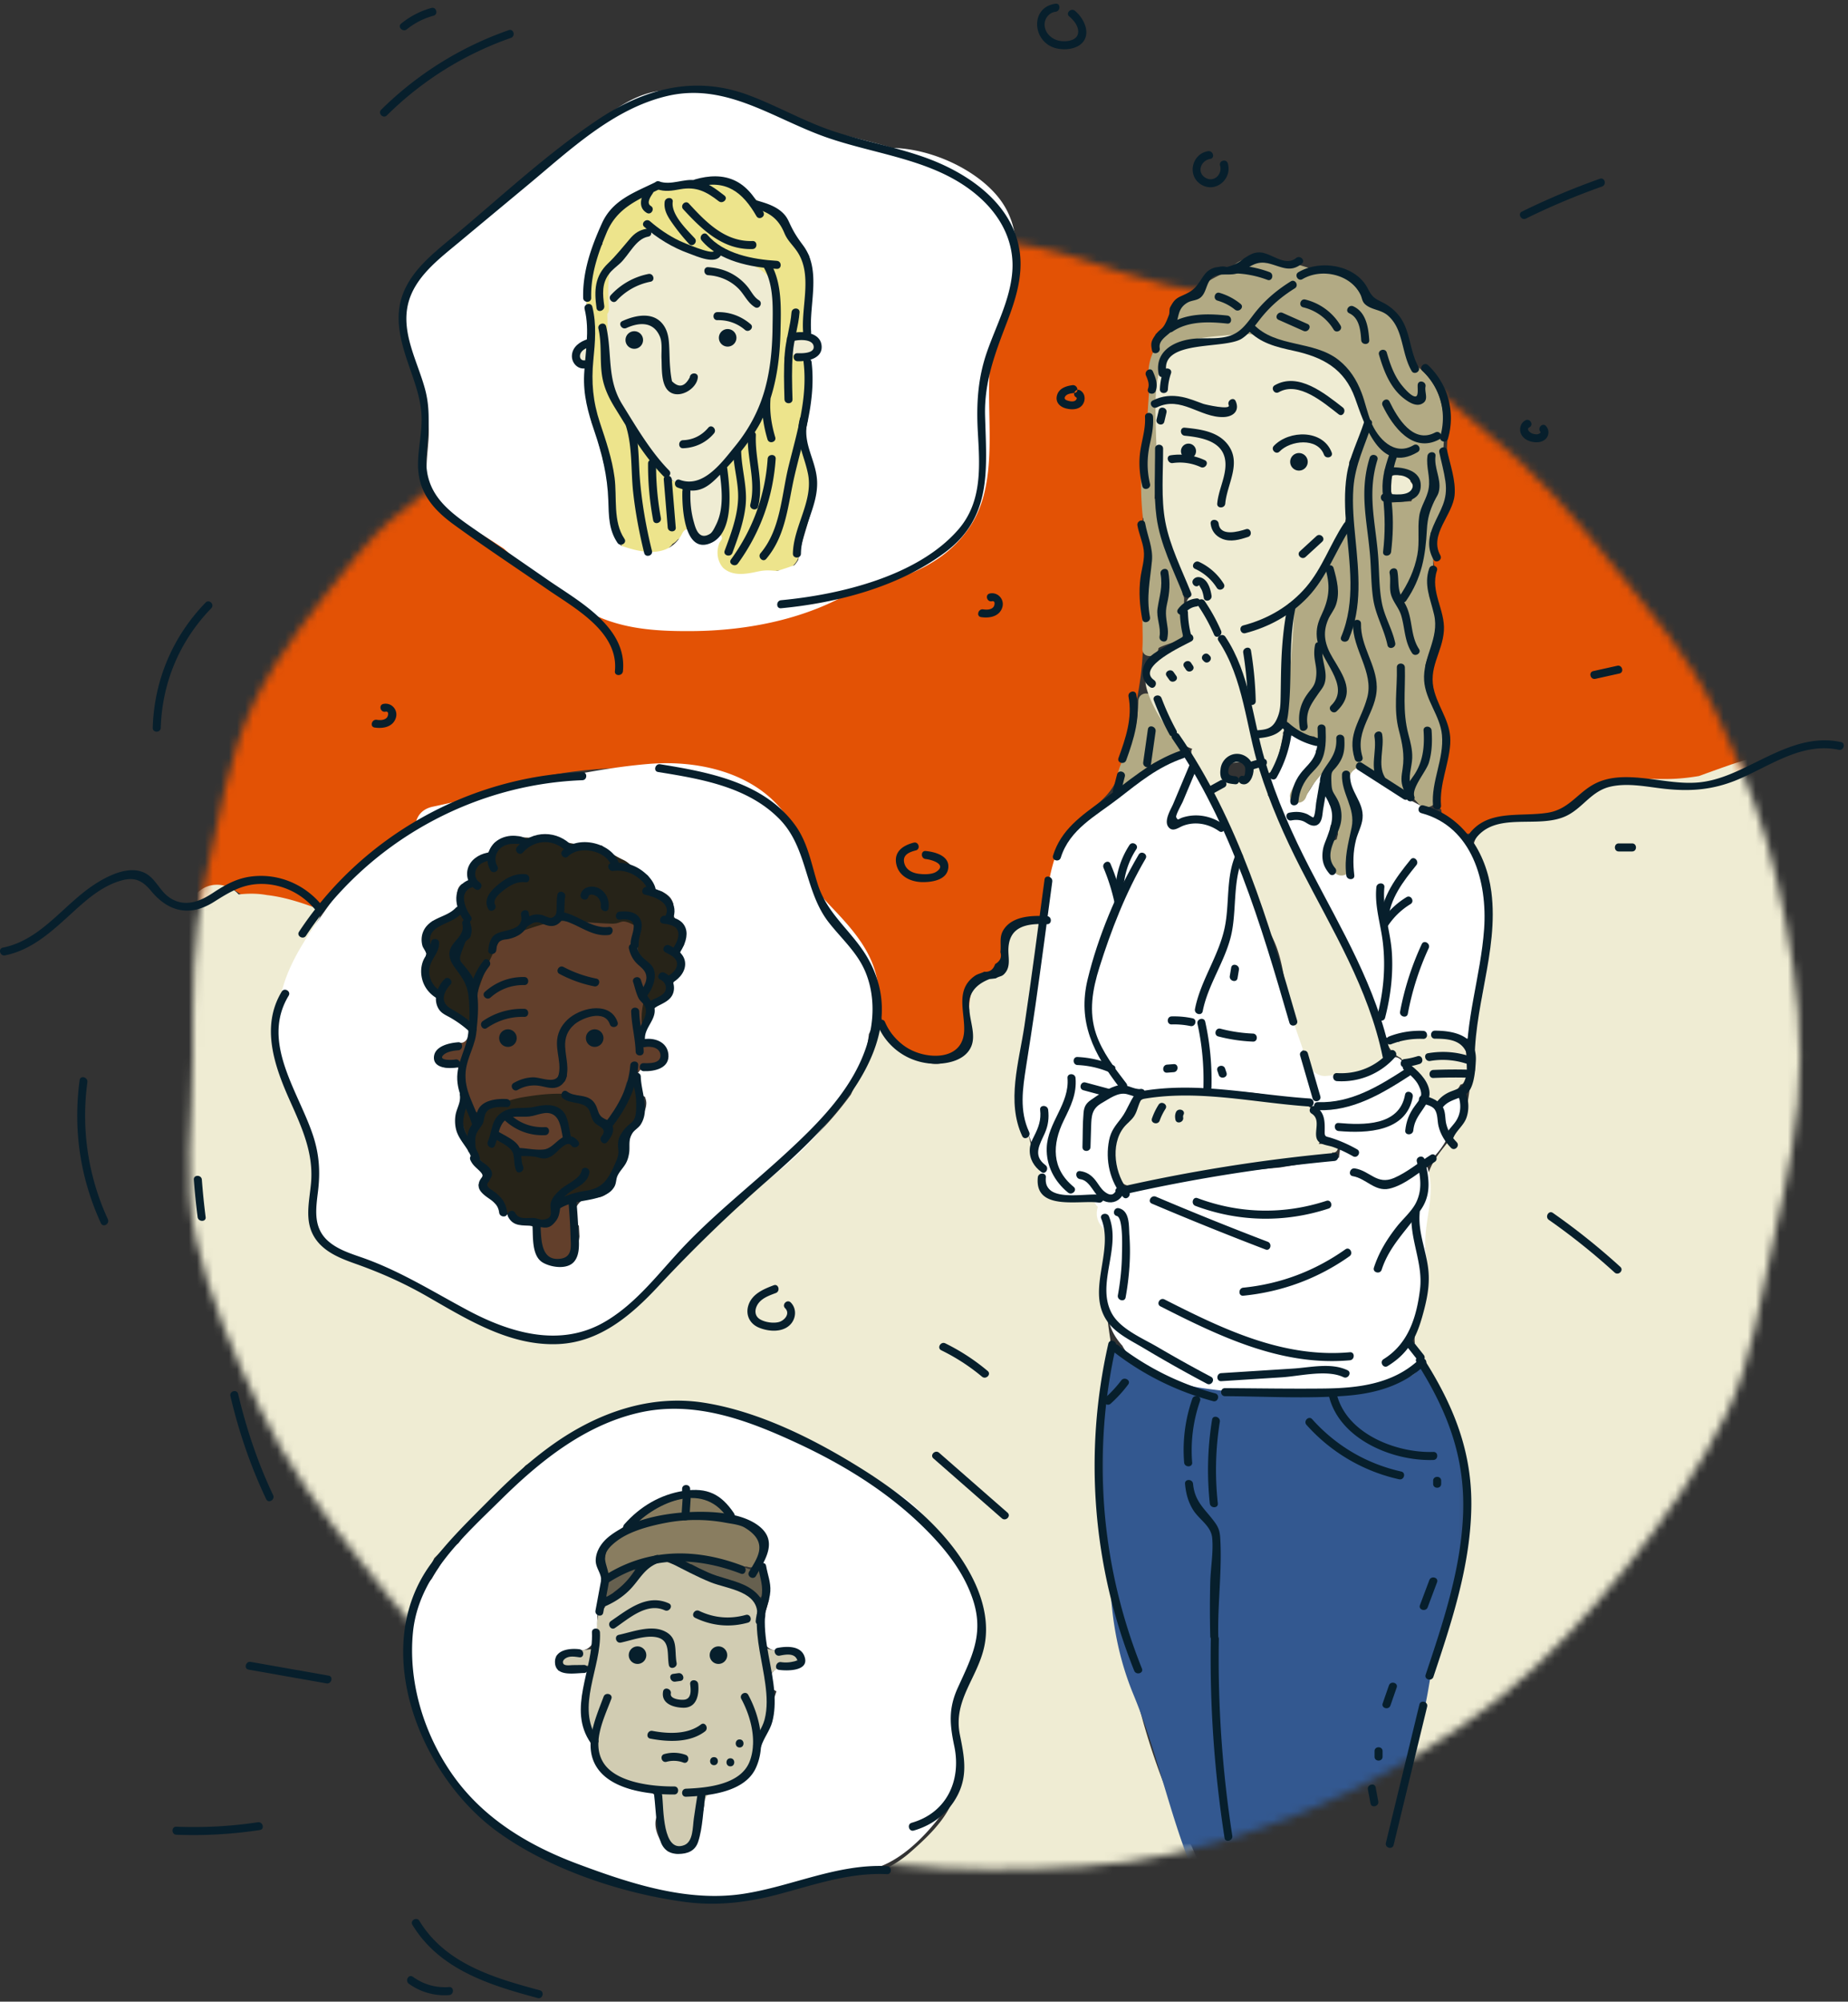 <svg xmlns="http://www.w3.org/2000/svg" xmlns:xlink="http://www.w3.org/1999/xlink" width="230" height="249" viewBox="0 0 230 249">
    <rect x="0" y="0" width="230" height="249" fill="#333333" stroke="none"/>
    <defs>
        <path id="a" d="M200.032 102.15l.001-.393c0-7.65-1.328-15.165-2.955-22.324-1.68-7.39-4.508-14.385-7.725-21.053-3.27-6.778-8.215-12.373-12.865-18.196-4.671-5.849-9.456-11.385-15.307-16.056-5.822-4.649-11.206-10.303-17.985-13.573-6.668-3.217-14.591-3.223-21.983-4.903C114.055 4.025 106.926.307 99.275.307c-7.65 0-15.313 1.375-22.47 3.002-7.391 1.679-13.837 5.988-20.505 9.204-6.778 3.271-12.521 7.702-18.342 12.35-5.851 4.672-12.656 8.328-17.327 14.179-4.649 5.822-9.759 11.79-13.028 18.568-3.218 6.668-4.349 14.456-6.029 21.846C-.054 86.615.006 94.107.006 101.757l-.001.393h200.027z"/>
        <path id="c" d="M191.986.874c2.53 5.609 4.703 11.449 6.092 17.559 1.627 7.159 2.955 14.674 2.955 22.324 0 7.651-1.591 15.107-3.218 22.265-1.68 7.39-2.642 15.22-5.858 21.888-3.271 6.778-7.762 13.243-12.41 19.064-4.672 5.851-9.97 11.679-15.82 16.351-5.823 4.648-12.576 8.733-19.354 12.004-6.669 3.216-14.1 5.799-21.49 7.48-7.159 1.626-14.957 1.914-22.608 1.914-7.65 0-15.346-.747-22.504-2.373-7.391-1.681-14.798-4.069-21.468-7.286-6.777-3.27-13.402-7.412-19.224-12.061-5.851-4.672-10.581-10.837-15.252-16.687-4.649-5.823-9.153-12.02-12.423-18.799-3.216-6.668-6.33-13.8-8.009-21.19-1.628-7.158-.389-14.919-.389-22.57 0-7.65-.06-15.142 1.568-22.301C3.907 12.593 4.894 6.48 6.852.874h185.134z"/>
        <path id="e" d="M46.778 47.294c-4.832 3.429-10.11 6.48-15.405 9.035-6.669 3.216-14.1 5.799-21.49 7.48-2.984.678-6.079 1.123-9.228 1.412V.525h46.123v46.77z"/>
    </defs>
    <g fill="none" fill-rule="evenodd">
        <path fill="#E35205" d="M142.55 60.253a.656.656 0 0 0 .063-.153l-.048.096a.596.596 0 0 0-.014.057"/>
        <g transform="translate(24 29.82)">
            <mask id="b" fill="#fff">
                <use xlink:href="#a"/>
            </mask>
            <path fill="#E35205" d="M102.136 7.578c-.106.154-.21.314-.295.502-2.97 6.539-4.49 11.418-3.027 18.246-.407 3.822-.965 7.65-3.563 10.298-1.783 1.817-3.862 3.264-5.956 4.697-2.628.91-5.267 1.79-7.92 2.632-4.844 1.538-10.012 3.708-15.148 3.792-4.934.08-10.424-.176-14.958-2.243-4.504-2.054-8.327-5.397-12.736-7.651-.115-.06-.23-.105-.344-.156a156.692 156.692 0 0 0-8.321-5.461 19.064 19.064 0 0 1-.718-2.903c-.556-3.437.14-6.9-.357-10.343-.4-2.761-1.624-4.925-2.678-7.354.114-3.087.703-5.857 2.322-8.42A346.507 346.507 0 0 0 55.74-17.428l.008-.01c3.007-.007 6.002-1.027 9.348-.466 5.509.92 10.905 4.115 16.223 5.843 5.334 1.733 11.398 2.683 15.949 6.15 4.265 3.25 5.325 8.428 4.868 13.49M229.27 60.365c-1.435-12.391-9.36-23.808-15.703-34.257-6.541-10.775-13.127-21.765-20.706-31.85-6.866-9.138-14.99-16.706-25.404-21.618a93.558 93.558 0 0 0-2.767-1.243c-24.608-15.938-56.356-16.64-84.926-11.022-17.292 3.4-36.776 7.1-49.833 19.795-5.974 5.808-11.54 12.137-17.314 18.153C7.122 4.05 1.684 10.175-1.97 17.28-5.937 25-7.013 33.639-9.654 41.82a82.046 82.046 0 0 0-1.45 4.079c-2.822 7.548-5.473 14.79-5.292 22.694-.55 2.988-1.096 5.98-1.694 8.965-1.383 6.914 9.217 9.872 10.607 2.924l.003-.008c1.737 1.04 3.43 1.869 5.625 2.04 2.39.185 4.85-.458 6.852-1.777A6.104 6.104 0 0 0 7.409 82c1.808 2.407 5.54 3.674 8.525 1.15 7.494-6.335 14.273-12.11 23.75-15.278 7.348-2.455 15.49-2.362 23.36-2.055 3.308 1.345 6.737 2.792 9.282 5.025 3.487 3.058 4.354 7.955 6.426 11.932.942 1.808 2.24 3.3 3.35 4.992 1.536 2.337 1.905 4.885 2.864 7.448 1.262 3.377 3.502 5.812 6.999 6.79 2.833.792 4.594-1.802 4.282-4.04a3.46 3.46 0 0 0 .383-1.62c-.002-3.934 3.88-4.407 4.742-7.856.143-.577.35-1.826.114-2.376.882-.275 1.854-.552 2.11-.64 1.102-.38 2.213-1.22 2.446-2.445.36-1.892 1.247-4.603 1.276-6.98 1.619-2.116 3.275-4.108 5.34-5.907 1.969-1.715 2.5-2.95 3.179-5.575.167-.647.15-1.23.022-1.752.46-1.18.964-2.358 1.194-3.432.468-2.192.897-4.42 1.083-6.658.398-4.8.12-9.626.47-14.445.067-.902-.163-1.606-.56-2.141.11-.333.177-.695.173-1.091-.011-.981.036-1.955.128-2.931.046-.487.103-.975.164-1.46a2.03 2.03 0 0 1 .04-.223c-.023.043-.05.093-.09.152.045-.067.067-.14.104-.208.029-.103.052-.131.048-.097.525-1.063.357-2.35-.265-3.342.335-1.8.559-3.62.62-5.456.088-2.553-.196-5.022.543-7.508.093-.363.115-.701.109-1.027.05-.273.1-.547.152-.821.038-.137.047-.263.07-.395 1.342-.732 2.308-2.003 2.363-3.711.694-.071 1.395-.395 2.02-1.06.466-.495 1.214-2.063 1.67-2.364.405-.267 1.74-.124 2.289-.285 2.286-.671 3.75-2.01 6.059-1.926.402.179.794.306 1.19.372 2.69.78 5.502.757 8.245 1.293.339.55.69 1.087 1.093 1.566 1.68 2.006 5.148 3.424 5.917 6.029.125.422.303.784.52 1.089-.224 1.692.617 3.552 2.545 3.953 1.384 2.062 2.51 3.517 2.742 6.058-.581 2.543-.617 4.976.396 7.24-.638 2.093-2.112 3.818-2.518 6.033-.33 1.797-.11 3.586.312 5.336-.497 2.55-.451 5.57.518 7.87-.06.278-.127.557-.212.839-.534 1.773-1.141 3.095-.907 4.994.15 1.22.959 2.495 1.139 3.76a3.692 3.692 0 0 0-.146 1.715l.157 1.07c.11.756.492 1.33 1.01 1.743-.428 1.449-.97 2.879-1.53 4.29-.552 1.392-.162 2.514.65 3.25.025.17.053.34.092.512.692 3.07 4.19 3.08 5.9 1.312.64.073 1.329-.031 2.035-.4 2.3-1.198 4.984.062 7.435-1.324 2.575-1.455 4.32-3.22 7.457-3.501a3.4 3.4 0 0 0 1.53-.541c4.795 1.826 10.337.565 14.98-1.873a188.537 188.537 0 0 1 28.978.795c2.73.287 5.817-2.763 5.5-5.5" mask="url(#b)"/>
        </g>
        <g transform="translate(23 90.82)">
            <mask id="d" fill="#fff">
                <use xlink:href="#c"/>
            </mask>
            <path fill="#EFECD3" d="M98.69 111.975c-.155 3.806-2.354 6.677-3.066 10.286-.575 2.913.645 5.526.517 8.388-.167 3.726-3.175 6.608-5.902 8.992-1.159 1.013-2.529 1.822-4.02 2.5-2.233.171-4.532-.043-6.767.492-2.934.701-5.435 2.34-8.293 3.201-3.348 1.01-6.915.382-10.283-.274-10.677-2.082-20.362-7.192-28.275-14.496-.83-1.68-1.587-3.392-2.169-5.18-2.67-8.217-3.188-15.054.617-22.873l3.9-3.97c.152-.155.27-.318.386-.48a65.07 65.07 0 0 0 4.356-4.247 24.736 24.736 0 0 0 2.713-2.82h.001c2.888-1.83 5.836-3.56 8.86-5.173.087-.046.151-.104.23-.154a63.097 63.097 0 0 0 3.933-.79c4.405-1.026 9.473-1.44 13.901-.394.59.14 1.202.294 1.823.457l3.313 1.311c6.608 3.124 12.857 7.212 17.938 12.457 2.208 2.28 4.146 4.771 5.921 7.38.275 1.783.438 3.58.365 5.387M224.502.922c-5.527.851-11.274-.29-16.869.212-.118.011-.235.026-.353.036a3.44 3.44 0 0 0-1.07-.042c-1.13.136-2.243.351-3.346.606-3.678.588-7.299 1.471-10.83 2.7-1.207.42-2.399.853-3.588 1.284-1.29.218-2.595.357-3.925.368-3.344.027-5.968-.27-8.876 1.687-3.59 2.415-5.987 3.44-10.43 3.28-.725-.025-1.32.148-1.812.435-2.146.407-4 2.702-2.554 5.146 1.061 1.794.573 4.844.64 6.906.087 2.664.107 5.33-.01 7.992a436.73 436.73 0 0 1-.083 1.744c-2.297 4.873-.147 11.615-2.959 16.241-1.44 2.367-3.476 3.782-3.894 6.71-.35 2.455-.48 5.591-.149 8.253-.157 2.883-.038 5.752-.788 8.606-.603 2.291-.974 3.233.376 5.44 2.854 4.66 4.712 9.741 5.982 15.006-.356 8.024-2.559 15.93-4.777 23.666-1.45 5.055-2.23 10.274-3.756 15.311-1.2 3.964-2.513 7.757-3.088 11.78-2.318 1.116-4.635 1.162-7.265 1.23-4.41.11-8.822-.04-13.228-.228-1.698-5.295-4.64-10.566-6.32-15.048-1.874-4.992-3.235-10.063-4.207-15.303-.737-3.972-1.007-8.237-2.986-11.8a108.707 108.707 0 0 0-.232-3.837c-.255-3.235-.777-6.528-.723-9.779.055-3.339 1.446-6.377 1.355-9.71a1.47 1.47 0 0 0-.24-.758c.14-.37.286-.74.444-1.11.184-.435.165-.854.021-1.213.18-.293.272-.65.208-1.063-.369-2.384-.63-4.8-.617-7.216.011-1.903.56-3.74.588-5.63.022-1.523-.439-2.832-1.437-3.616-.14-.295-.357-.54-.734-.728a1.457 1.457 0 0 0-1.333-.014 1.406 1.406 0 0 0-.417.052c-.974-.02-1.94-.022-2.863-.445-.463-.214-1.42-.614-1.6-1.094-.125-.336.217-1.228.133-1.668-.212-1.107-1.164-1.644-1.382-2.735-.05-.254-.11-.486-.17-.715a1.61 1.61 0 0 0-.05-.385c-.85-3.305-1.135-6.624-.824-9.98 1.182-4.558 1.404-9.53 2.623-14.052A1.41 1.41 0 0 0 107 26.42c.892-.998-.088-2.729-1.547-2.42-3.186.672-3.098 2.495-3.422 4.5-.74.943-1.625 1.5-2.575 2.271-.399.323-.834.593-1.13 1.024-.928 1.355-.64 3.26-.78 4.798-.19 2.093-.968 4.194-3.327 4.843-1.747.48-4.17-1.02-5.587-2.008a7.42 7.42 0 0 1-1.135-1.882c-.508-1.178-2.23-.16-1.727 1.01.025.06.063.108.09.167-.1.105-.19.233-.256.4a101.853 101.853 0 0 1-2.709 6.224C81.06 47.851 79 50.18 76.582 52.15c-2.6 2.118-4.999 4.135-7.122 6.63l-.368.285c-4.904 3.774-8.443 8.847-13.31 12.541-.47.357-.767.798-.922 1.266-4.153 2.494-8.59 2.991-14.247 1.74-5.804-1.284-9.708-5.523-15.237-7.157a2.672 2.672 0 0 0-.695-.103c-1.016-.6-2.05-1.166-3.166-1.654-.987-.433-3.174-.954-4.719-1.776a31.75 31.75 0 0 1-.805-7.132 2.663 2.663 0 0 0-.086-.652c.514-3.793-.098-7.527-2.134-10.949-1.856-3.117-2.002-7.08-1.25-10.985l.008-.05c.084-.435.182-.868.288-1.3l.033-.147c.36-1.446.832-2.867 1.372-4.218.483-1.137 1.053-2.225 1.752-3.236.265-.383.365-.763.35-1.117.116-.206.234-.419.353-.617.357-.59-.007-1.252-.597-1.469-2.003-.735-3.933-1.31-5.883-1.53-1.24-.222-2.37-.195-3.5-.074-1.363-1.553-4.07-1.775-5.596.333-2.064-.36-3.935-1.39-6.115-1.482-4.795-.199-8.568 2.862-11.024 6.728-.88 1.388-.634 2.73.145 3.701l-.923 10.905c-.032.368.016.702.098 1.016-.557 5.575-1.162 11.145-1.149 16.751.01 4.563.516 9.094 1.2 13.6.353 2.334.514 5.173 1.147 7.726.143 2.505.583 5 1.285 7.442.255 1.731.666 3.41 1.303 5.004.96 2.407 2.135 4.766 3.44 7.09.53 3.68 1.304 7.31 2.701 10.688 2.513 6.08 6.31 11.74 9.553 17.443 3.058 5.378 5.91 11.103 10.314 15.542 4.566 4.603 10.397 7.635 16.207 10.35 1.003.467 1.971.447 2.804.13 7.995 5.14 17.593 7.767 26.851 9.91a294.133 294.133 0 0 0 49.72 7.092c27.778 1.565 59.85 1.28 82.21-17.695.802-.68 1.143-1.47 1.154-2.244 10.38-8.336 16.942-21.51 21.323-34.475 3.665-10.848 4.261-22.746 6.024-34.003.29-1.85.398-3.657.38-5.433 3.252-10.93 6.384-21.973 6.457-33.232a3.744 3.744 0 0 0-.16-1.093c2.238-12.036-1.034-25.17 2.761-37.01.896-2.795-1.853-4.684-4.305-4.307" mask="url(#d)"/>
        </g>
        <g transform="translate(136 166.82)">
            <mask id="f" fill="#fff">
                <use xlink:href="#e"/>
            </mask>
            <path fill="#335890" d="M42.624 5.465c-.16-.324-.5-.563-.877-.678.633-.854-.21-2.063-1.242-1.518a26.94 26.94 0 0 1-3.448 1.503c-.498.08-.946.224-1.347.45-5.776 1.774-12.346 1.963-18.578 1.186-.069-.022-.135-.056-.206-.076-1.43-.39-2.864-.505-4.292-.657a61.778 61.778 0 0 1-2.094-.46C8.066 4.263 5.957 2.79 3.515.787c-.513-.42-1.54-.377-1.672.443a36.581 36.581 0 0 0-.474 6.62l.001.006c-.315.511-.432 1.149-.2 1.861l.213.657C.604 15.37.356 20.444 1.11 25.468A37.86 37.86 0 0 0 2.17 30.27c.24 4.645 1.014 9.158 2.9 13.716 3.385 8.183 4.811 16.805 8.678 24.864.362.757 1.004 1.127 1.697 1.207.832.825 2.145 1.223 4.104 1.335 3.613.206 7.274.252 10.891.162 1.584-.04 3.321.136 4.611-.974 1.455-1.252 1.547-3.746 1.897-5.483.338-1.67.662-3.344.977-5.02l.98-2.519c.308-.796.191-1.466-.159-1.973.06-.34.115-.681.174-1.02a102.584 102.584 0 0 0 1.522-4.822c.15-.526.14-.989.03-1.39 1.28-3.143 1.368-6.658 2.28-9.943 1.161-4.175 2.68-8.316 3.588-12.55 1.415-6.6-.802-14.523-3.716-20.396" mask="url(#f)"/>
        </g>
        <g>
            <path fill="#D1CCB2" d="M98.27 205.317a6.123 6.123 0 0 1-3.134-.362c-.305-1.396-.648-2.777-.948-4.092a1.613 1.613 0 0 0-.397-1.692 1.63 1.63 0 0 0-.553-.715.877.877 0 0 0-.594-.475c-.55-.146-1.09-.315-1.63-.478a11.159 11.159 0 0 0-.384-.114 50.9 50.9 0 0 1-1.56-.52 1.005 1.005 0 0 0-.6-.561l-1.056-.388c-1.073-.431-2.438-1.03-3.66-1.346l-.957-.353c-.33-.121-.617-.027-.84.158a1.884 1.884 0 0 0-.358.083c-.056.019-.101.05-.151.076-.41.075-.81.25-1.138.505-.946.735-1.681 1.587-2.331 2.58l-1.428 1.04a1.01 1.01 0 0 0-.363.503c-.356.042-.7.237-.865.65-.028.072-.05.145-.075.216-.356.057-.675.276-.757.69a23.927 23.927 0 0 0-.381 2.867 16.961 16.961 0 0 0-.062 1.53 24.554 24.554 0 0 0-3.748.58c-1.253.295-.722 2.223.532 1.929a21.579 21.579 0 0 1 2.963-.477c-.867 3.41-1.49 7.074-.23 10.419 1.415 3.75 4.944 4.569 8.539 5.382h.01c.166 1.904.22 3.822.162 5.763-.078 2.576 3.922 2.573 4 0 .015-.46.014-.92.016-1.377.112-.12.218-.254.31-.417.689-1.224 1.044-3.238 2.127-4.128.27-.223 2.085-.651 2.452-.882 1.63-1.03 2.76-2.875 3.106-4.752.059-.323.078-.637.1-.95.062-.08.126-.158.18-.253 1.313-2.3 1.476-4.908 1.175-7.558a.487.487 0 0 0 .245-.18c.076-.104.16-.2.247-.293.387-.24.794-.427 1.216-.587a9.17 9.17 0 0 0 1.353-.093c1.268-.19.729-2.116-.532-1.928"/>
            <path fill="#897D60" d="M94.92 191.793c-.304-.535-.495-.713-1.006-1.052a1.174 1.174 0 0 0-.17-.09 2.685 2.685 0 0 0-.494-.508c-.703-.542-1.58-.492-2.235-1.102-.603-.562-.698-1.33-1.48-1.855-2.254-1.509-5.199-.986-7.567.294a7.034 7.034 0 0 0-1.099.625c-.023.014-.044.022-.067.036-.024.014-.036.037-.058.052-.412.297-.81.626-1.194 1.035a.95.95 0 0 0-.274.68c-1.179.471-2.56.945-3.333 1.851-.68.8-.395 1.641-.846 2.538-.47.934.461 1.78 1.368 1.368a32.807 32.807 0 0 1 7.092-2.298c1.224-.012 2.447.026 3.666.171 1.864.224 3.841 1.37 5.675 1.334l.286.074c.652.168 1.236-.312 1.266-.965.011-.246.014-.498.011-.75.508-.22.731-.956.458-1.438"/>
            <path fill="#66604F" d="M78.176 195.124l-1.04.826a.462.462 0 0 0-.607.052l-.344.376a.516.516 0 0 0-.242.104c-.022.018-.04.04-.06.058a.489.489 0 0 0-.462.343l-.225.656a.423.423 0 0 0 .022.335.551.551 0 0 0 .156.491c.099.393.673.613.897.158.072-.144.115-.299.125-.45.894-.675 1.735-1.409 2.487-2.242.44-.488-.211-1.102-.707-.707M94.653 195.123c-.157-.579-.923-.4-.982.133-.003.027-.003.054-.005.08-.418-.164-.869-.28-1.224-.416-2.028-.776-3.958-1.303-6.106-1.318a.518.518 0 0 0-.393 0h-.144c-.642.021-.645 1.021 0 1 .092-.003.197-.003.298-.004 1.35.78 2.753 1.395 4.209 1.87 1.182.53 2.365 1.06 3.546 1.591.032.013.068.011.102.02.005.053.02.102.022.157.015.648.961.64 1 0a9.343 9.343 0 0 0-.323-3.113"/>
            <path fill="#FFF" d="M87.702 224.105c-.05.34-.099.682-.145 1.02-.157.462-.275.946-.424 1.477a19.941 19.941 0 0 1-1.422 3.637 2.987 2.987 0 0 1-1.136.335c-.108.007-.205.029-.304.049a36.7 36.7 0 0 1-1.18-.32c-1.013-1.288-1.985-3.092-1.27-4.541.654-1.331-.13-3.011-1.728-3.01-4.534.006-6.28-4.707-7.437-8.212a9.798 9.798 0 0 1-.087-1.173c.298-1.454.62-2.881.458-4.41.08-.155.141-.318.227-.472.21-.374-.138-.857-.565-.734a6.031 6.031 0 0 1-3.226.032s.002-.006.001-.01l-.203-1.716c-.002-.016-.008-.031-.01-.048.721-.638 2.398-.8 2.847-.737.993.138 1.683-.595 1.844-1.36.16-.311.272-.67.308-1.083.095-1.087.126-2.166.107-3.24.33-.652.43-1.306.454-1.998.11-.332.205-.67.22-1.053.01-.302-.082-.658-.208-1.028-.01-.568-.06-1.242.026-1.757.428-2.518 1.862-3.074 3.607-4.44 1.894-1.481 3.455-3.111 5.95-3.428 1.787-.226 3.471-.023 5.145.438.031.104.057.208.114.313.63 1.16 1.378 1.917 2.626 2.382.811.303 1.563.676 2.303 1.087.304.908.494 1.865.657 2.804a1.636 1.636 0 0 0-.333.412c-.37.677-.11 1.283.09 1.959.35 1.169.577 2.345.678 3.562.004.05.017.092.025.139-.369 1.419-.906 2.859-.908 3.92 0 .288.072.527.185.729-.106 1.19 1.327 2.08 2.267 1.483.85.05 1.821.136 2.375.72.448.474.27.8-.115 1.269a1.748 1.748 0 0 1-.47.41c-.598.01-1.193.02-1.779.016-1.598-.015-2.003 2.264-.629 2.862-.714 2.072-1.102 4.206-1.804 6.302-1.099 3.285-2.733 4.148-5.137 5.962-.872-.005-1.858.544-1.994 1.45m30.828-11.424c1.542-3.698 4.517-6.996 4.066-11.26-.409-3.86-4.055-6.752-5.74-10.056-1.73-3.394-4.348-5.462-7.758-7.04-4.55-2.104-8.788-4.812-13.349-6.881-2.704-1.227-5.526-2.041-8.318-2.28-.073-.02-.139-.046-.218-.06-.22-.034-.443-.055-.665-.081l.001-.007c-.03-.003-.062-.002-.092-.004a19.737 19.737 0 0 0-5.27.13c-2.763.324-5.485 1.109-7.79 2.556-6.537 3.212-12.457 8.74-16.346 14.283-.069.054-.14.093-.208.156a11.24 11.24 0 0 0-2.223 2.827 21.91 21.91 0 0 0-.874 1.426c-3.616 4.16-3.637 10.069-1.638 15.687a1.43 1.43 0 0 0-.068.97c3.173 12.217 16.93 19.962 28.825 21.84a37.177 37.177 0 0 0 5.666 1.289c5.874.832 10.826-.283 15.421-2.7 2.265-.178 4.503-.452 6.625-.984 3.481-.873 6.607-4.1 8.698-6.892 2.328-3.11 1.907-6.731 1.427-10.344a21.663 21.663 0 0 1-.172-2.575"/>
            <path fill="#262318" d="M70.84 140.453c-.18.325-.373.633-.576.93a19.003 19.003 0 0 1-1.843 1.98c-.033.022-.068.04-.1.063-.07-.015-.135-.036-.21-.033l-3.666.154c-.566-1.148-1.501-1.966-2.716-2.436-.036-.074-.075-.149-.11-.223a1.294 1.294 0 0 0-.324-.407c.002-.007.006-.012.008-.02l.03-.2a.392.392 0 0 0 .148-.258c.033-.229.14-.44.297-.639 1.25-.475 2.49-1.077 3.77-1.354.495-.107 1.01-.214 1.531-.296.982-.004 1.915.115 2.62.381.216.14.42.32.6.638.008.015.021.023.031.035a.89.89 0 0 0 .029.313c.135.475.297.928.484 1.37l-.002.002m8.78-1.634l-.183-2.099a.503.503 0 0 0-.22-.387c-.026-.099-.041-.199-.072-.298a.518.518 0 0 0-.055-.22l-.028-.519c.106-.623-.78-.895-.965-.266a1.82 1.82 0 0 0-.075.438c-.099.574-.197 1.15-.294 1.723-.207.016-.4.13-.433.352-.035.23-.092.454-.13.682-.212-.032-.432.07-.52.35-.037.121-.094.225-.136.34a.41.41 0 0 0-.148.094l-.22.215c-.18.136-.326.298-.472.467a.91.91 0 0 0-.627.12c-.019.012-.35-.269-.63-.512-.308-.778-.55-1.59-1.136-2.213-.88-.933-2.344-1.275-3.552-1.424-1.58-.194-3.168.073-4.707.42-1.876.42-4.276 1.93-6.14 1.946a.924.924 0 0 0-.541.18c-.139-.557-1.046-.544-.979.07.116 1.053.337 1.985.745 2.97.148.353.487.414.724.277-.238 1.348.455 2.278 1.334 3.172l.02.04c.16.324.383.535.63.652.084.113.158.23.22.347-.486.256-.868.73-.862 1.304.01 1.008.18 1.402.873 2.117.246.253.555.386.872.42.28.306.564.61.852.907.035.282.159.565.398.824.576.624.894.804 1.716 1.015.42.108.809.008 1.132-.192.084.034.165.068.263.095 2.391.662 2.896-1.059 3.041-2.836a.849.849 0 0 0 .431.067c3.002-.328 7.082-1.753 7.1-4.912.257-.663.499-1.33.712-2.015.112-.364.028-.647-.147-.853a2.161 2.161 0 0 0-.074-.313c.036.005.069.023.105.02a.502.502 0 0 0 .41-.118c.454-.395.87-.812 1.263-1.268.206-.239.14-.532-.031-.71.269.035.55-.114.536-.469"/>
            <path fill="#623F2B" d="M81.998 130.383c-1.268-.252-1.25-.27-2.446-.212.328-2.429.394-4.85.968-7.305.339-1.449.574-1.375.077-2.855-.231-.688-.841-1.117-1.33-1.634-.043-.124-.086-.248-.136-.367.267-1.098.412-2.13.437-3.294.02-.952-1.07-1.206-1.708-.707-1.651 1.293-6.363.57-8.735.545-2.29-.025-2.777.296-5.024 1.343-1.591.741-2.023.732-2.785 2.284a21.788 21.788 0 0 0-1.593 4.29 1.051 1.051 0 0 0-.151.435l-.057.493a16.68 16.68 0 0 0-.315 2.672.842.842 0 0 0 .124.458c-.01.36-.002.721.002 1.083-.045.133-.08.272-.12.408a.797.797 0 0 0-.193.254c-.622 1.33-1.988 1.742-3.296 2.143a.942.942 0 0 0-.598.5c-1.222.365-.698 2.283.539 1.925.674-.196 1.46-.395 2.215-.665a20.461 20.461 0 0 0 .603 5.457c.287 1.181 2.002.765 1.936-.34 1.382.21 3.267-.567 4.53-.778 1.879-.315 7.43-1.25 9.149 1.023-.035.401.017.818.225 1.267a.787.787 0 0 0 .39.38c.377.758 1.475.802 1.842-.136a38.611 38.611 0 0 0 1.42-4.376c.202-.307.358-.573.418-.753.024-.074.032-.143.053-.216a1.08 1.08 0 0 0 .293-.182l3-1.176c1.078-.039 1.419-1.735.266-1.964"/>
            <path fill="#623F2B" d="M69.759 139.628a2.182 2.182 0 0 0-.211-.697c-1.046-2.089-4.897-.55-6.482-.116a1 1 0 0 0-.345.168c-.34-.05-.684.081-.87.505-.212.485-.3.778-.15 1.29.09.305.293.5.547.615.048.064.077.138.136.197.318.32.785.49 1.223.534.09.01.319.041.48.025.26 1.042 1.205 1.226 2.262 1.066.165.066.345.108.553.08.2-.027.399-.085.596-.163a6.89 6.89 0 0 0 2.132-1.085c.373-.28.49-.667.436-1.015.359-.446.144-1.092-.307-1.404M71.278 150.761c.469-1.199-1.464-1.72-1.928-.532-.229.584-.293 1.172-.267 1.774a1.452 1.452 0 0 0-1.353.212c-1.149.868-.609 2.718.009 3.76.671 1.126 2.745 1.162 3.464.028.961-1.514-.563-3.61.075-5.242"/>
            <path fill="#262318" d="M85.116 116.751c.343-.927-.375-1.668-1.19-1.835-.388-1.956-1.855-3.923-3.341-5.575-3.13-3.479-7.57-4.316-11.865-5.107-5.787-1.066-10.076 2.112-11.276 8.205-.93.708-1.923 1.298-2.797 2.072-.484.21-.885.656-1.014 1.167-.422.77-.347 1.563.102 2.461-.15.447-.302.883-.322 1.02a7.943 7.943 0 0 0-.022 2.075c-.065.238-.067.5.022.775l.18.554c.193.59.594.912 1.04 1.02-.138.448-.053.955.408 1.38l1.78 1.64c.899.826 2.637.3 2.56-1.062a22.514 22.514 0 0 1-.024-1.886c.017-.044.039-.083.054-.13a36.942 36.942 0 0 1 3.017-6.973c3.114-.666 5.868-2.393 9.483-1.982 1.488.17 2.76.301 4.237.331 1.262.027 1.037-.647 2.487.044.666.32.97.621 1.112.99-.006.016-.016.031-.022.048-.548 1.457-.564 3.352.996 4.195.103.574.217 1.245-.033 1.771-.331.696-.736 1.321-.405 2.052a8.61 8.61 0 0 0-.415 3.073c.029.573.796.67.982.134.263-.755.448-1.519.574-2.298.958.16 2.01-.605 1.843-1.572.21-.44.39-.875.478-1.398.824-.454 1.148-1.547.88-2.448a3.292 3.292 0 0 0-.238-.554 32.803 32.803 0 0 1 .729-2.187"/>
            <path fill="#FFF" d="M85.105 117.627c-.504.298-.602 1.152-.15 1.535.009.01.02.014.029.022.055 1.61-.793 2.12-1.377 3.476-.133.311-.058.687-.18.977-.378.896-.82.863-1.322 1.256-.835.652-1.235.996-1.76 2.008a1.938 1.938 0 0 0-.162 1.464c-.347.586-.092 1.53.798 1.533.107.087.216.174.354.24.443.205.88.345 1.335.486.049.2.122.39.223.566a2.3 2.3 0 0 0 .013.688c-.47.15-.816.456-1.028.844-.052-.004-.105-.02-.157-.02a2.05 2.05 0 0 0-.674-.116c-2.277 0-2.54 3.127-.784 3.848.107.285.186.566.175.842-.06 1.608-1.75 3.146-2.182 4.666-.197.691-.457 1.937-.86 3.191-1.09.355-1.484 1.584-1.174 2.571-.578.837-1.308 1.38-2.253 1.251-2.16-.29-3.261 2.5-1.925 3.516.034.442.049.885.076 1.327a4.864 4.864 0 0 1-.427 1.588.995.995 0 0 0-.056.697c-2.131 1.181-5.48.852-4.915-2.39.089-.509-.13-1.105-.698-1.229-2.898-.637-4.562-2.946-6.453-5.032-.004-.004-.008-.005-.011-.009.17-.315.343-.628.515-.942.334-.61-.02-1.172-.51-1.394-.287-.814-.813-1.602-1.265-2.543-.68-1.41-1.207-2.515-1.12-4.156.072-1.327.22-2.546.158-3.867.6-.566.41-1.8-.611-1.722-1.13.088-2.84.063-2.27-1.542.006-.016.015-.027.02-.043.295-.235.533-.533.694-.89.46-.309 1.053-.423 1.673-.487.149-.016.278-.06.393-.12.262.037.539-.04.774-.312.084-.096.13-.187.182-.279.564-.493.178-1.614-.688-1.706a8.534 8.534 0 0 0-.691-.429c-1.1-.63-1.874-1.35-2.196-2.618a1.007 1.007 0 0 0-.188-.387.903.903 0 0 0-.395-.44 3.097 3.097 0 0 1-.988-.858c-.087-.144-.171-.289-.26-.433-.243-.518-.307-1.117-.14-1.76.13-.495.494-.848.503-1.383.013-.747-.495-1.36-.51-2.127-.02-.97.49-1.744 1.156-2.375.92-.309 1.968-.384 2.71-1.053.406-.365.489-.757.447-1.29-.075-.965-.214-1.75.54-2.303.795.107 1.363-.9.902-1.56.53-.65 1.052-1.32 1.556-2.023.36-.1.727-.194.966-.505.284-.37.38-.726.657-1.042 1.092-.232 2.183-.465 3.275-.696 1.705.218 3.422-.193 5.167.47 1.63.621 3.244.38 4.889.575.788.766 1.667 1.31 2.69 1.795.659.312.982.771 1.544 1.186.448.331.965.471 1.45.716.176.237.33.501.437.832-.091.457.095.933.693 1.026.214.035.424.081.629.14.344.183.678.387.948.658.252.253.403.562.505.89.02.218.024.444.017.7-.013.46-.051.871.283 1.235.203.222.519.3.779.436.048.096.104.191.176.285.36.476.192 1.565.049 2.545m24.158 4.783c-.538-3.77-2.905-6.538-5.412-9.19-1.707-1.807-2.784-2.873-3.526-5.414-.536-1.834-.834-3.637-1.81-5.316-3.576-6.159-11.158-8.012-17.79-7.459-9.01.752-18.046 3.454-26.873 5.321-1.42.3-2.08 1.303-2.15 2.398-4.126 2.13-7.77 5.602-10.295 9.19-2.635 3.741-5.406 7.412-6.385 11.603-.865 1.91-1.316 3.78-.705 6.278.72 2.95 2.068 5.883 3.428 8.683-.006.354.06.738.233 1.153a23.983 23.983 0 0 1 1.468 4.872c-.472 3.814-1.272 8.025 1.882 10.843 1.355 1.211 3.102 1.681 4.767 2.294 2.683.988 5.012 2.156 7.48 3.585 5.738 3.321 15.26 8.025 21.47 3.371a12.48 12.48 0 0 0 1.842-1.203 3.059 3.059 0 0 0 1.24-.68c3.7-3.284 6.72-7.245 10.476-10.469 3.659-3.142 7.735-5.744 11.179-9.143 3.657-3.61 7.808-9.039 8.356-14.48.949-1.977 1.434-4.074 1.125-6.237"/>
            <path fill="#EFECD3" d="M94.938 32.82c-1.868-1.186-4.555-1.227-7.053-1.586-1.13-.365-2.367-.764-3.529-.99-1.269-.66-2.682-1.881-4.228-1.408-1.58.482-3.922 3.812-4.645 5.09-.974 1.722-.97 3.035-.523 4.875-.008.778-.007 1.23.031 1.629-.433 3.758.742 7.622 2.718 10.869 1.4 2.299 4.442 8.492 7.727 9.41.198 2.219.226 4.882 1.94 6.32.435.367 1.29.438 1.57-.201.391-.9.658-1.757.846-2.61a.727.727 0 0 0 .184-.381c.265-1.841.326-3.41.121-5.28 0-.008-.005-.013-.007-.021 1.611-1.42 2.922-3.347 3.905-5.548a21.408 21.408 0 0 0 2.434-6.435c.763-3.731 2.182-11.402-1.49-13.733M101.165 42.527c-.492-.397-1.076-.573-1.643-.52a.908.908 0 0 0-.58.13 1.75 1.75 0 0 1-.058.036 2.185 2.185 0 0 0-.62.415c-.717.682.005 1.834.85 1.707.008.005.015.014.024.02.704.504 1.823.215 2.184-.576.17-.372.206-.92-.157-1.212M72.372 43.12c-1.287 0-1.289 2 0 2 1.287 0 1.29-2 0-2"/>
            <path fill="#EDE48C" d="M99.42 54.48c.516-2.764.91-5.56 1.076-8.441.054-.936-.598-1.405-1.313-1.433a.513.513 0 0 0-.355-.441 78.954 78.954 0 0 0-.52-.161c-.436-.134-.69.309-.585.647a.596.596 0 0 0-.09.04 42.4 42.4 0 0 0 .333-2.768c.174.12.4.139.577-.077.614-.754 1.815.023 1.868-1.262a5.015 5.015 0 0 0-.068-.917c.2-.17.353-.408.387-.712.433-3.903.227-7.484-2.153-10.672-.652-.875-1.164-1.753-2.125-2.31-1.263-.73-2.36-.978-3.632-1.898-.553-.4-.947-.864-1.594-1.113-4.07-1.561-16.78 1.114-16.286 7.19.005.067.03.128.048.19-1.49 2.095-2.241 4.694-1.996 7.495.036.41.276.674.57.822.149 2.204.039 4.41-.006 6.599-.17.21-.25.49-.134.835l.117.347c-.003 1.756.09 3.497.47 5.21a1.59 1.59 0 0 0-.002.51 30.382 30.382 0 0 0 1.763 6.189c.022.163.059.327.126.496.227.579.427 1.169.613 1.762-.61 2.188-.012 4.26.55 6.518.376 1.51 1.699 1.973 2.877 1.7.36.23.787.374 1.282.379.784.007 1.625-.454 2.107-1.132.148-.12.276-.262.389-.418.24-.127.454-.32.65-.55.754-.377 1.295-1.102 1.207-2.125-.07-.811-.266-1.57-.445-2.337.275-1.102-.13-2.35-1.455-2.863a1.025 1.025 0 0 0-.32-.382c-2.575-1.9-3.931-4.902-5.846-7.422l-2.04-6.07c.037-2.283.216-4.59.112-6.85a.869.869 0 0 0 .21-.627c-.081-1.684-.196-3.424.216-5.076.095-.381.227-.74.374-1.088 1.237-1.632 2.665-2.795 4.465-3.728 1.98 1.504 4.124 2.165 6.583 2.716 3.842.862 8.246 1.308 9.637 5.532.313 5.283-.688 10.596-2.344 15.633-.65 1.23-1.522 2.303-2.355 3.392-.853.727-1.756 1.432-2.161 2.293-.563 1.195.09 2.827.008 4.087-.093 1.406-.371 2.744-.527 4.104l-.237.74c-.207.47-.37.959-.458 1.47-.163.952.097 1.912.765 2.525.09.137.196.264.317.375.982.9 2.299.916 3.325.157.01-.005.033-.017.08-.045l.2-.05c.343-.091.692-.15 1.029-.262.12-.04.226-.094.34-.14.004 0 .007 0 .01.002.9.078 1.788-.074 2.676-.214 1.302-.204 2.118-1.9 1.746-3.075a7.624 7.624 0 0 1-.155-.583c.492-1.993 1.54-3.837 1.702-5.923.184-2.392-.852-4.57-1.603-6.79"/>
            <path fill="#FFF" d="M100.801 47.124c.03.102.08.18.13.258-.63 2.588-1.267 5.404-.644 7.977.373 1.54.842 2.82 1.125 4.151.01.51.02 1.021.026 1.53-.309 2.89-1.606 5.713-2.09 8.606a4.132 4.132 0 0 1-.473.657 30.38 30.38 0 0 1-2.167.72c-.446-.025-.896-.08-1.326-.063-.787.03-1.248.201-2.018.327-1.539.253-2.565.066-3.359-.643a2.552 2.552 0 0 1-.32-.44c-.474-.84-.488-1.795-.146-2.679.078-.117.158-.238.231-.352.318-.5-.382-.954-.766-.607a.42.42 0 0 0-.253.233c-.032.07-.049.141-.078.212-.084.12-.163.237-.247.361-.15.028-.3.055-.45.066-.008 0-.013-.004-.02-.005a5.973 5.973 0 0 1-.867-.025h-.002a.536.536 0 0 0-.319-.09c-.008-.074-.027-.149-.016-.22.157-1.024-1.272-1.873-1.827-.77-1.557 3.09-4.847 2.545-7.61 1.556-.738-.838-1.166-2.05-1.444-3.4.37-1.079.33-2.562.21-3.5a5.947 5.947 0 0 0-.532-1.803c.002-.097-.006-.2-.038-.31a25.446 25.446 0 0 1-.353-1.22c-.096-.39-.178-.784-.244-1.18a.965.965 0 0 0-.15-.336c-.285-1.139-.577-2.275-1.026-3.403-.022-.054-.06-.089-.087-.137-.26-1.162-.41-2.357-.6-3.525.233-.923.6-2.258.135-3.122-.473-.88-3.227-1.984-.466-3.406.44-.227.558-.62.475-.987a1.079 1.079 0 0 0-.047-.404c.171-.763.025-1.685-.202-2.489.17-1.1-.099-2.146-.13-3.229.1-.435.143-.849.131-1.29.763-1.72 1.167-3.522 1.81-5.31.995-2.776 3.538-3.902 5.993-5.2 3.612-.45 7.166-1.56 10.793-1.038 1.034 1.107 2.053 2.134 3.517 2.728.325.132.63.291.921.467 1.673 1.915 3.513 3.853 4.711 6.04.737 3.067.275 6.382-.097 9.536-.058.49.204.787.554.9.08.16.16.318.24.481.406.834.221.861-.294 1.47-.72.847-.59 1.915-.294 2.907m23.733-22.212c-2.62-3.59-8.358-6.412-13.48-6.51-3.665-1.137-7.523-1.755-11.12-3.186-4.893-1.946-10.059-4.83-15.475-4.282-.42.043-.785.163-1.113.325-4.25-.167-8.587 3.348-11.665 6.713-5.532 3.901-10.75 8.493-16.234 12.428-4.876 3.498-6.313 8.467-4.114 14.113.12.304.28.56.455.791.763 3.084 1.744 5.878 1.554 9.18-.16 2.774-.788 5.374.843 7.87 1.405 2.148 3.711 2.921 5.824 4.176.95.565 1.834 1.156 2.71 1.73 3.095 2.817 6.415 5.492 9.986 7.573 4.152 2.42 8.736 2.711 13.458 2.675 6.962-.054 14.358-1.514 20.34-5.197 5.501-1.11 11.048-2.954 14.275-7.885 3.857-5.899 1.652-14.543 2.565-21.225.02-.133.012-.256.015-.384.787-2.342 1.552-4.692 2.228-7.06 1.14-3.988 1.523-8.316-1.052-11.845M141.52 136.42c.08-.106.142-.215.193-.322 3.906.428 8.365-.277 11.492-.298 3.428-.024 6.739.836 10.038 1.608.612 1.29.599 2.867 1.406 3.993.502.701 1.34.958 2.144 1.26.005.04-.002.08.006.12l-.153 1.233-7.351 1.224a152.624 152.624 0 0 0-18.997 2.817c-.38-.04-.755-.094-1.12-.17.194-.527.185-1.124-.144-1.649-2.232-3.545.369-6.993 2.486-9.816m38.935.511c-.486.03-2.152.083-3.498.167-.022-.059-.038-.117-.074-.175l-.058-.092.009-.089c.173-.273.24-.622.069-.993-.02-.044-.044-.085-.065-.129-.113-.97-.551-1.82-1.42-2.528a1.075 1.075 0 0 0-.27-.15c-.221-.318-.43-.64-.665-.953-.472-.627-1.258-.648-1.727 0l-.324.216a1.011 1.011 0 0 0-.606.105l-2.496 1.294c-2.344-.25-4.728-.978-7.1-1.629a1.914 1.914 0 0 0-.105-1.277c.334-.594.452-1.356.232-2.353-.495-2.253-2.378-4.487-3.162-6.732-.955-2.735-1.7-5.55-2.58-8.312-1.826-5.736-3.932-11.304-7.038-16.482a2.216 2.216 0 0 0-.421-.502c-.26-2.15-2.587-2.89-4.232-1.583a139.185 139.185 0 0 1-5.182 3.922 2.32 2.32 0 0 0-1.088.465l-4.705 3.516a2.625 2.625 0 0 0-.951 1.313c-.657.665-1.22 1.412-1.563 2.352-1.231 3.374-1.4 7.504-1.7 11.3a1.743 1.743 0 0 0-.41.85c-1.481 7.876-4.316 17.383-.406 24.751.052.1.11.185.17.268.074 1.707.492 3.352 1.524 4.526 1.369 1.558 3.535 1.361 5.546 1.274.056.324.219.626.483.861-.264.781-.181 1.684.503 2.472 1.497 1.717-.814 6.453.109 8.933.165.444.376.837.604 1.21-.061 1.817.652 3.361 1.829 4.652 1.596 3.102 6.81 4.812 9.732 5.243 8.357 1.23 17.58 1.202 25.69-1.289 2.523-.775 2.134-3.939.199-4.714.326-.566.64-1.19.939-1.909 1.274-3.063 1.628-5.607 1.213-8.845-.467-3.65 1.414-7.242.16-10.75-.038-.108-.097-.196-.145-.295 1.359-1.159 2.512-2.579 3.05-4.269.06-.089.124-.178.184-.267a.805.805 0 0 0 .569-.452l.856-1.855c.518-1.123-1.021-2.098-1.68-1.066"/>
            <path fill="#FFF" d="M184.577 108.82c-1.06-4.392-5.018-7.211-8.867-9.181-.107-.38-.407-.702-.913-.72-.1-.002-.198-.006-.296-.01-.014-.008-.027-.02-.041-.028a2.031 2.031 0 0 0-.544-.248 18.112 18.112 0 0 1-3.39-2.404 1.195 1.195 0 0 0-.61-.248c-.34-.921-1.94-.814-1.924.344.006.514.006.824.046 1.075a.887.887 0 0 0-.075.675c.915 3.196.588 5.637-.074 8.732-.084.389-.157.797-.226 1.208l-2.608-1.263a27.268 27.268 0 0 1-.292-.801c.454-1.17.706-2.181.83-3.252a.831.831 0 0 0 .25-.435c.199-.97.17-1.204-.277-2.085-.031-.061-.075-.1-.114-.15-.053-.207-.101-.414-.162-.624-.012-.044-.035-.073-.055-.108a26.553 26.553 0 0 0-.074-.267c-.06-.216-.201-.325-.358-.352l.316-1.757c.083-.463-.463-.872-.835-.488-1.052 1.088-1.617 3.089-3.12 3.532a1.635 1.635 0 0 0-.297-.066 20.768 20.768 0 0 1-.235-.068c-.195-.755.417-1.753.61-2.424.015-.052.014-.098.015-.145l1.929-2.5c.376-.281.634-.727.613-1.194-.003-.068-.032-.124-.043-.188.384-.238.244-.754-.131-.902-.23-.091-.464-.161-.694-.247-.053-.025-.11-.04-.166-.058-.628-.234-1.254-.471-1.896-.675-.244-.077-.563.092-.615.349-.034.173-.064.399-.095.64-.04.032-.084.055-.12.09-.484.485-.538 1.189-.246 1.759a.454.454 0 0 0-.133.129c-.465.699-.416.63-.735 1.406a.386.386 0 0 0 .004.304c-.244-.067-.516.03-.608.32l-.08.064c-.362-.012-.646.442-.432.753.163.236.309.46.444.685.003.033-.001.064.01.1.16.549.37 1.03.632 1.486-.14.112-.22.283-.136.48.238.568.498 1.015.857 1.465-.264.064-.484.304-.365.602.339.85.71 1.617 1.184 2.406.19.316.53.288.739.104.382.718.774 1.43 1.17 2.138a.954.954 0 0 0 .1.607l1.435 2.704.086.177c.008.147.044.299.134.457 3.22 5.663 6.276 11.315 7.865 17.68.1.403.538.763.964.735a60.76 60.76 0 0 1 9.376.11c.437.039.849-.338.964-.734 1.892-6.486 2.955-12.866 1.309-19.693"/>
            <path fill="#B2AA84" d="M175.634 62.373c-.035 0-.067-.007-.104-.005l-3.075.187c.088-1.29.406-2.556.84-3.794 1.106.037 2.9-.219 3.12 1.336.11.77-.44 1.534-.78 2.276m2.066 22.663a3.77 3.77 0 0 1-.04-.204c.21-.515.13-1.194-.244-1.682l-.037-.306c.686-2.67 2.608-5.588 1.053-8.162a1.457 1.457 0 0 0-.54-.508c.141-.64.177-1.346.174-2.048.153-.222.253-.502.262-.848.068-.99.057-1.98-.034-2.968a1.483 1.483 0 0 0-.236-.708c.03-.478.027-.928-.003-1.353.261-.204.48-.465.601-.752.122-.289.213-.587.315-.882 1.97-2.46 1.608-5.582.468-8.394.114-.197.201-.412.217-.67.192-3.078.162-6.197-1.904-8.68-.51-.612-1.149-1.078-1.682-1.66a8.073 8.073 0 0 1-.999-1.352c-.23-2.845-1.483-6.256-4.574-6.248-.228 0-.437.055-.622.148-.5-1.299-1.239-2.482-2.474-3.232-.925-.56-1.802-.547-2.807-.742-1.713-.332-3.325-1.168-5.076-1.189-.66-.008-1.327.022-1.995.087l-.02-.013c-1.877-.95-3.457-.49-4.682 1.116-2.504.973-4.734 2.552-6.233 4.797-.264.395-.239.888-.078 1.314-.19.031-.383.06-.57.092-.942.161-1.218.953-1.028 1.671a.546.546 0 0 0-.184.16l-.6.811a.392.392 0 0 0-.075.257c-1.01 1.446-1.343 3.19-.984 5.024-.223 2.933-.374 5.873-.543 8.81-.148.137-.134.314-.269.67-.15.391-.166.983-.125 1.636a.459.459 0 0 0-.109.293 41.597 41.597 0 0 0 .202 4.98c.01.095.046.174.092.242.031.93.107 1.853.232 2.787l.001.03.002-.002c.007.045.01.09.017.134.035.252.244.357.46.351.011.063.02.127.03.19a.894.894 0 0 0-.263.68 52 52 0 0 1-.015 2.234 19.709 19.709 0 0 0-.194 2.98c-.663 2.181-.263 4.45-.406 6.726-.08 1.306 1.856 1.25 2 0 .023-.192 2.151-.834 2.357-.907.428-.15.724-.5.735-.965l.1-4.245a.93.93 0 0 0-.178-.58 11.098 11.098 0 0 0-.72-2.813c-.03-.078-.08-.129-.122-.193a.478.478 0 0 0-.056-.27c-.22-.404-.398-.814-.59-1.222-.54-1.29-.894-2.653-1.427-3.949-.067-.265-.142-.528-.199-.796.003-.045.011-.089.002-.139-.05-.222-.073-.447-.105-.67.004-.03.015-.057.012-.092l-.108-1.45a.5.5 0 0 0-.184-.364c.197-3.418.26-6.836.172-10.26 0-.037-.015-.064-.022-.096l.018-.29c.046-.737.02-1.767.057-2.856a.41.41 0 0 0 .186-.386c-.03-.382-.04-.733-.042-1.078a.49.49 0 0 0 .087-.2c.303-1.65 1.01-2.889 2.36-3.915.006-.006.01-.014.017-.02.068-.003.134-.003.206-.014 6.91-1.185 17.23-1.48 21.03 5.668.847 1.593 1.188 3.44 2.231 4.93-.026.026-.054.044-.08.073-2.12 2.346-2.035 6.184-1.568 9.631-.18.841-.359 1.715-.406 2.55-.262.111-.5.302-.679.597-1.467 2.42-3.403 4.957-4.88 7.6-.434.294-.87.601-1.115 1.021-.462.795-.54 1.66-.488 2.551-.03.095-.072.188-.1.283-1.1 3.716-.483 8.263-.49 12.087-.003.652.465 1.28 1.1 1.446.682.18 1.523.203 2.268.3.29.197.588.381.892.555a4.6 4.6 0 0 1-.592 1.971c-.977 1.705-2.51 2.592-3.259 4.51-.468 1.2 1.466 1.72 1.93.531 1.022-2.623 3.546-3.639 3.865-6.68.002-.023 0-.044.002-.067.301.124.558.246.77.371-.862 1.23-1.712 2.558-1.874 3.94-.283 2.397 1.442 4.324 1.207 6.825-.006.067.014.114.02.174-.049.227-.114.453-.17.68-.419.115-.802.448-.837.932-.079 1.08.031 1.857.437 2.882.468 1.183 2.403.668 1.928-.53a3.537 3.537 0 0 1-.278-.684c.024-.042.057-.08.075-.126.753-1.984 1.11-3.86 1.175-5.98.018-.592-.35-.886-.775-.937a18.33 18.33 0 0 1-.136-.67 8.185 8.185 0 0 1-.14-2.094c.002-.016.011-.028.013-.044.091-1.16.98-1.829 1.992-1.857a.13.13 0 0 0 .012.011c2.108 1.887 4.841 2.401 6.706 4.631.884 1.056 2.515.138 2.561-1.06.131-3.418 1.264-6.11.288-9.477-.437-1.509-1.232-2.883-1.672-4.39M146.875 92.326a16.596 16.596 0 0 1-3.182-4.596c-.003-.006-.007-.008-.01-.013-.007-.162 0-.32-.012-.484-.088-1.273-1.965-1.299-2 0-.053 1.973-.3 3.753-1.14 5.555-.623 1.337-1.28 2.573-1.546 4.037-.2 1.097 1.188 1.758 1.828.771 1.314-2.03 3.25-3.215 5.621-3.599.772-.125.921-1.18.441-1.67"/>
            <path fill="#EFECD3" d="M175.567 59.939a1.09 1.09 0 0 0-.177-.421c-.274-.39-.771-.513-1.213-.411-.298-.095-.608-.114-.879.074a.773.773 0 0 0-.255.995c-.015.059-.038.116-.039.178-.002.172.042.32.103.459.005.332.101.65.319.85a.872.872 0 0 0 1.177 0c.023-.02.032-.047.052-.07.08-.007.161-.012.236-.031.447-.104.933-.434.971-.93.021-.275-.109-.503-.295-.693M152.556 96.81c-.085-.048-.158-.102-.238-.152.136-.568.23-1.14.297-1.716.744-.047 1.532-.065 2.203-.313.2.525.411 1.3.5 1.555.056.164.118.336.18.51-.992.792-1.856.73-2.942.116m19.433 32.797c-.906-2.034-1.068-4.368-1.944-6.447-1.074-2.551-2.532-4.913-3.867-7.33-2.95-5.342-5.616-10.824-8.064-16.414a2.052 2.052 0 0 0-.32-.5 1.36 1.36 0 0 0 .128-.425c.093-.744-.21-1.653-.516-2.452.25.237.778.173.84-.216l.004-.023a.492.492 0 0 0 .446-.344 31.55 31.55 0 0 0 .983-4.03.558.558 0 0 0-.014-.246c.027-.052.05-.108.088-.152.09-.1.132-.214.136-.33.122-.298-.082-.656-.375-.704.063-.142.121-.288.151-.45.894-4.683 1.21-9.555 1.45-14.41a2.68 2.68 0 0 0 .775-.688c2.024-2.643 4.048-5.346 5.188-8.51a16.21 16.21 0 0 0 .941-4.487c.083-1.302-.149-2.682-.094-3.982a62.807 62.807 0 0 1 1.8-3.82c.562-1.086.311-2.148-.323-2.857a2.483 2.483 0 0 0-.144-.948c-1.62-4.57-5.022-6.124-9.475-7.311-2.349-.626-3.857-1.176-6.07-.921-1.916.22-5.678.319-7.399 1.394-3.508 2.193-2.245 9.742-2.434 13.282-.147 2.76-.343 5.589.404 8.292.841 3.045 2.736 5.556 3.271 8.72.06.348.248.679.501.962-.359.396-.582.94-.543 1.65.065 1.192.218 2.437.236 3.658-2.97 1.454-6.196 2.513-4.929 6.463.675 2.106 2.555 5.192 4.41 6.534a4.48 4.48 0 0 0 1.167.595.429.429 0 0 0-.118.308.412.412 0 0 0 .007.245c.251.71.54 1.405.855 2.084.005.044-.005.084.006.129a20.69 20.69 0 0 0 1.571 4.175c.186.369.49.498.797.489a16.325 16.325 0 0 0 2.145 3.8c.581 2.26 1.134 4.553 1.932 6.73.861 2.353 2.416 4.354 3.282 6.692.811 2.186 1.016 4.562 1.47 6.835.514 2.584 1.543 4.859 2.288 7.364.288.968 1.32 1.944 2.411 1.836l4.787-.478c1.997-.2 2.97-1.945 2.16-3.762M166.151 142.4a11.462 11.462 0 0 0-2.019-.096c.61-1.1.572-2.424-.192-3.59-1.416-2.16-4.574-2.201-6.85-2.374-2.62-.2-8.191-1.17-11.979-.11-.575-.225-1.245-.228-1.939.104a2.171 2.171 0 0 0-.642.229l-1.275.713c-1.001.56-1.333 1.424-1.229 2.252-.564.465-1.142.953-1.432 1.604-.684 1.54-.56 3.148.065 4.667.556 1.354 1.597 1.994 3.075 1.747l12.947-2.165c2.295-.383 5.647-.32 7.808-1.51a.479.479 0 0 0 .382.06 5.333 5.333 0 0 1 2.301-.06c.337.065.643-.214.637-.512.026.004.051.003.076.007.63.085.902-.88.266-.965M182.48 131.193c-.05-.852-.288-1.63-.925-2.053-.7-.464-1.735-.33-2.524-.342a65.285 65.285 0 0 0-2.542.023c-.636-.01-1.274.002-1.92.056-.453.037-.586.54-.388.818-.282-.243-.408-.3-.904-.475-.446-.158-.737.375-.564.735.378.784.863 1.276 1.634 1.67l.38.515a.558.558 0 0 0 .503.22c.475.598 1.045 1.337 1.652 1.819l.01.014c.477.786.201 1.862.727 2.575.43.582 1.22.647 1.683.105a.579.579 0 0 0 .111-.202.428.428 0 0 0 .281.004c1.035-.337 1.674-.976 2.08-1.762a.446.446 0 0 0 .38-.227c.634-1.137.756-2.291.325-3.493"/>
            <path fill="#071F2C" d="M113.733 227.715c2.373-.679 4.344-2.22 5.471-4.44 1.278-2.518.79-4.847.262-7.479-.859-4.279 2.162-6.997 3.023-10.913.607-2.757-.036-5.608-1.223-8.119-2.856-6.039-8.599-10.67-14.155-14.134-5.809-3.62-12.701-7.075-19.523-8.14-6.732-1.052-13.243 1.28-18.709 5.144-2.936 2.076-5.577 4.527-8.102 7.08-2.458 2.483-5.044 4.978-7.124 7.797-7.774 10.54-1.39 26.331 8.237 33.333 6.453 4.693 15.451 7.682 23.297 8.744 4.047.548 7.904.071 11.826-.976 4.419-1.178 8.733-2.692 13.373-2.472.643.031.641-.969 0-1-6.227-.295-11.827 2.521-17.873 3.447-6.964 1.066-14.083-1.283-20.542-3.69-6.299-2.347-12.032-5.802-15.874-11.45-3.407-5.008-5.285-11.259-4.706-17.333.671-7.033 6.285-11.952 11.036-16.637 4.816-4.749 10.357-9.19 17.093-10.737 6.879-1.58 13.507.911 19.682 3.776 5.654 2.625 11.067 5.925 15.554 10.287 2.682 2.606 5.169 5.627 6.347 9.234 1.394 4.273-.183 7.147-1.906 10.94-1.167 2.57-.995 4.55-.427 7.243.894 4.24-.922 8.277-5.303 9.531-.617.177-.355 1.142.266.964M77.53 83.498c.55-5.479-5.475-8.682-9.287-11.314-2.915-2.014-5.83-4.029-8.746-6.042-3.586-2.478-6.742-4.572-6.424-9.463.187-2.879.595-5.433-.175-8.28-.917-3.393-2.958-6.894-2.127-10.513.771-3.354 3.804-5.623 6.302-7.703 2.912-2.426 5.828-4.847 8.742-7.27 5.154-4.286 10.541-9.42 17.27-10.98 7.237-1.68 13.086 2.77 19.572 5.082 6.554 2.336 14.113 2.786 19.454 7.717 2.578 2.38 4.158 5.515 3.877 9.08-.277 3.507-2.018 6.706-3.153 9.975-1.16 3.343-1.33 6.542-1.13 10.06.241 4.233.546 8.595-2.435 12.028-5.05 5.815-14.746 8.1-22.059 8.791-.635.06-.64 1.061 0 1 7.028-.666 14.707-2.676 20.446-6.979 5.875-4.405 5.12-10.38 4.944-16.985-.112-4.175 1.223-7.707 2.691-11.529 1.09-2.834 2.058-5.818 1.617-8.892-.866-6.042-6.573-9.856-11.9-11.733-3.678-1.297-7.534-1.988-11.236-3.208-3.683-1.214-7.04-3.184-10.669-4.526-6.717-2.484-12.969-.764-18.758 3.115-6.37 4.27-12.094 9.646-17.98 14.546-2.388 1.988-5.035 4.048-6.199 7.036-1.127 2.89-.334 5.858.624 8.675.717 2.11 1.562 4.24 1.67 6.492.1 2.09-.457 4.145-.432 6.232.038 3.32 1.86 5.458 4.442 7.34 3.82 2.781 7.778 5.387 11.665 8.072 3.424 2.364 8.884 5.28 8.394 10.176-.064.64.937.635 1 0M81.903 96.035c5.335.864 11.147 1.822 15.106 5.852 3.537 3.6 3.093 8.966 6.143 12.866 1.588 2.031 3.546 3.725 4.556 6.153 1.168 2.811 1.111 5.998.24 8.887-1.669 5.541-6.013 9.874-10.159 13.69-4.099 3.774-8.492 7.231-12.369 11.242-3.251 3.365-6.122 7.418-10.262 9.774-5.555 3.159-11.73 1.286-16.995-1.529-4.424-2.367-8.525-4.96-13.295-6.6-1.454-.5-3.075-1.046-4.206-2.15-1.699-1.663-1.34-3.905-1.083-6.028.294-2.434.156-4.584-.615-6.928-1.808-5.488-6.547-11.608-3.039-17.4.334-.553-.53-1.056-.864-.506-2.63 4.346-.908 9.252.999 13.522 1.5 3.356 2.994 6.566 2.646 10.332-.228 2.465-.933 5.001.742 7.149 1.184 1.518 3.073 2.239 4.828 2.862 3.094 1.097 5.985 2.384 8.839 4.02 5.029 2.88 10.346 6.234 16.386 5.957 5.172-.238 9.08-3.594 12.445-7.206a184.6 184.6 0 0 1 13.518-13.093c7.29-6.387 18.786-17.072 12.46-27.842-1.893-3.222-4.924-5.284-6.121-8.982-.845-2.614-1.223-5.234-2.888-7.497-3.877-5.272-10.7-6.53-16.746-7.509-.63-.102-.901.861-.266.965M38.083 116.406c7.61-11.537 20.591-18.835 34.4-19.35.642-.022.645-1.023 0-1-14.175.529-27.454 8.005-35.263 19.845-.356.538.51 1.04.863.505M131.384.463c-3.147.401-2.937 4.573-.183 5.474 1.12.365 2.862.255 3.632-.769.92-1.224-.036-2.996-1.045-3.825-.494-.405-1.205.3-.708.707.55.452 1.182 1.224 1.106 2.001-.107 1.091-1.625 1.186-2.416 1.007-.792-.18-1.49-.754-1.704-1.555-.248-.924.334-1.915 1.318-2.04.629-.08.638-1.082 0-1M96.292 159.885c-1.259.476-2.667 1.065-3.134 2.451-.4 1.188.124 2.318 1.266 2.805 1.154.492 2.793.64 3.803-.239.844-.735.996-2.059.195-2.87-.453-.459-1.16.25-.707.707.684.693-.108 1.571-.835 1.735-.692.157-1.677.013-2.295-.36-.822-.5-.64-1.485-.087-2.117.52-.593 1.345-.878 2.06-1.148.596-.226.338-1.193-.266-.964M113.718 104.824c-1.288.331-2.45 1.08-2.182 2.587.275 1.554 1.733 2.28 3.196 2.32 1.135.03 2.965-.207 3.259-1.57.356-1.65-1.561-2.187-2.777-2.297-.641-.059-.637.941 0 1 .723.065 2.713.671 1.308 1.584-.551.359-1.573.33-2.183.25-.79-.105-1.56-.475-1.786-1.305-.282-1.043.605-1.392 1.43-1.605.624-.16.36-1.124-.265-.964M9.912 134.36c-.828 6.153.06 12.165 2.647 17.809.268.584 1.13.077.864-.505a30.754 30.754 0 0 1-2.547-17.036c.085-.63-.88-.903-.964-.267M63.319 3.75a42.444 42.444 0 0 0-15.876 9.898c-.457.454.25 1.161.709.707a41.225 41.225 0 0 1 15.432-9.64c.605-.212.344-1.178-.266-.965M53.691.991a10.216 10.216 0 0 0-3.766 1.948c-.5.406.213 1.11.709.707a8.996 8.996 0 0 1 3.324-1.69c.62-.17.357-1.136-.267-.965M51.333 239.455c3.387 5.574 9.63 7.496 15.587 9.096.622.167.888-.797.266-.964-5.687-1.528-11.747-3.299-14.99-8.637-.333-.549-1.198-.047-.863.505M50.884 246.77a7.582 7.582 0 0 0 5.01 1.415c.637-.046.642-1.046 0-1-1.652.117-3.16-.312-4.505-1.277-.524-.376-1.024.49-.505.863"/>
            <path fill="#071F2C" d="M80.186 28.223c1.654 1.429 3.503 2.57 5.568 3.308.937.335 3.319 1.463 3.98.201.3-.57-.563-1.075-.862-.505-.262.499-3.93-1.088-4.307-1.27-1.336-.644-2.55-1.471-3.672-2.441-.485-.419-1.195.285-.707.707"/>
            <path fill="#071F2C" d="M87.326 29.912c2.19 2.593 6.136 3.346 9.356 3.536.644.038.64-.962 0-1-2.966-.176-6.631-.854-8.65-3.243-.415-.492-1.12.218-.706.707"/>
            <path fill="#071F2C" d="M95.133 33.403c1.202 2.196 1.046 4.972 1.016 7.41-.032 2.509-.256 5.03-.91 7.459-.725 2.693-1.99 5.08-3.751 7.234-1.63 1.992-3.974 5.27-6.88 4.184-.604-.226-.864.74-.266.964 2.968 1.11 4.13-.39 6.14-2.521 2.125-2.255 3.966-4.672 5.074-7.596 1.122-2.96 1.515-6.146 1.584-9.295.059-2.756.218-5.857-1.144-8.344-.31-.564-1.173-.06-.863.505M74.479 40.88c.449 1.967.148 3.934.459 5.904.234 1.484.863 2.767 1.65 4.034 1.784 2.875 3.603 5.991 5.983 8.416.452.46 1.159-.248.707-.708-2.301-2.343-4.097-5.425-5.827-8.212-1.96-3.156-1.226-6.278-2.008-9.7-.143-.628-1.107-.362-.964.266M76.734 37.415a7.73 7.73 0 0 1 4.232-2.37c.631-.126.364-1.09-.265-.964a8.62 8.62 0 0 0-4.674 2.627c-.437.472.269 1.181.707.707"/>
            <path fill="#071F2C" d="M88.146 34.234c1.407.093 2.742.649 3.748 1.65.751.749 1.128 1.754 2.053 2.324.55.338 1.052-.527.504-.864-.635-.391-.928-1.08-1.382-1.64a6.615 6.615 0 0 0-1.38-1.282c-1.058-.734-2.266-1.103-3.543-1.188-.643-.043-.64.957 0 1M89.283 39.827c1.273-.026 2.457.376 3.43 1.207.487.415 1.198-.29.708-.707-1.173-1-2.593-1.53-4.138-1.5-.643.012-.645 1.012 0 1M85.85 46.936c-.62 1.182-1.357 1.345-2.216.487a12.31 12.31 0 0 1-.213-1.531c-.078-.805-.084-1.605-.116-2.411-.04-.967-.08-1.98-.593-2.83-1.174-1.95-3.511-1.501-5.257-.71-.584.266-.077 1.129.505.864 1.596-.723 3.39-.84 4.182 1.099.315.774.152 1.887.19 2.708.052 1.119-.06 2.973.736 3.885 1.179 1.35 3.66-.02 3.783-1.561.05-.642-.95-.64-1 0M85.015 55.76c1.498-.05 2.88-.695 3.848-1.848.41-.49-.292-1.2-.707-.708-.801.955-1.891 1.514-3.141 1.556-.642.022-.645 1.022 0 1M84.928 61.144c-.05 1.726.165 7.467 3.218 6.53 3.366-1.032 2.692-6.89 2.377-9.357-.08-.63-1.08-.638-1 0 .29 2.267.656 4.852-.415 6.984-.164.325-.428.914-.742 1.107-1.425.873-1.815-.775-2.018-1.492-.35-1.242-.458-2.488-.42-3.772.02-.644-.98-.644-1 0M98.908 42.39c.595-.136 2.14-.22 2.343.612.24.986-1.466.953-1.996.935-.644-.023-.643.977 0 1 1.235.043 3.234-.337 2.987-2.034-.229-1.576-2.39-1.754-3.6-1.477-.627.144-.36 1.109.266.964"/>
            <path fill="#071F2C" d="M98.51 38.86c-.133 1.703-.698 3.353-.836 5.07-.153 1.913-.095 3.833-.04 5.748.02.643 1.02.646 1 0-.055-1.914-.117-3.836.04-5.747.142-1.725.702-3.36.837-5.071.05-.643-.95-.64-1 0M72.76 38.433c.667 2.746.07 5.4-.061 8.16-.12 2.51.482 4.728 1.289 7.088.959 2.805 1.619 5.559 1.72 8.544.067 1.917.034 3.665 1.146 5.308.358.53 1.225.03.863-.505-1.46-2.158-.901-5.153-1.232-7.64-.315-2.37-1.075-4.567-1.824-6.823-.862-2.596-1.082-5.025-.816-7.74.222-2.274.423-4.42-.121-6.66-.152-.624-1.116-.36-.964.268"/>
            <path fill="#071F2C" d="M73.125 42.194c-.931.298-1.864.926-1.944 1.992-.068.894.656 1.757 1.59 1.645.632-.075.64-1.076 0-1-.49.058-.7-.381-.54-.811.183-.484.705-.716 1.16-.862.61-.195.349-1.161-.266-.964M75.207 38.056c-.199-1.449-.335-2.799.638-4.041.367-.47.87-.837 1.308-1.235 1.143-1.04 1.962-3.075 3.537-3.346.633-.108.365-1.072-.266-.964-.84.145-1.43.546-1.979 1.181-.927 1.072-1.735 2.124-2.77 3.112-1.666 1.592-1.734 3.367-1.432 5.56.087.634 1.051.364.964-.267M80.397 23.518c-.604.903-1.074 2.272.098 2.965.555.327 1.059-.536.505-.864-.607-.36.005-1.214.26-1.596.359-.536-.507-1.038-.863-.505M81.781 23.537c.995.346 1.863.186 2.873.005 2.006-.36 3.252.287 4.801 1.492.503.39 1.216-.311.708-.707-1.062-.825-2.169-1.684-3.533-1.9-1.549-.247-3.077.669-4.583.145-.609-.212-.87.754-.266.965"/>
            <path fill="#071F2C" d="M86.78 23.279c3.556-1.026 5.67.639 7.364 3.607.319.559 1.183.056.863-.504-.868-1.522-1.815-3.048-3.432-3.863-1.597-.804-3.391-.686-5.061-.205-.617.178-.355 1.144.266.965"/>
            <path fill="#071F2C" d="M93.689 25.844c1.976.534 3.138 1.248 3.934 3.15.396.944.962 1.386 1.553 2.24 2.002 2.89.525 6.82.779 10.075.049.637 1.05.642 1 0-.272-3.487 1.3-7.669-.987-10.76-.645-.87-1.071-1.488-1.546-2.464-.241-.496-.393-.925-.76-1.353-.925-1.08-2.39-1.495-3.707-1.852-.622-.168-.888.796-.266.964M100.009 45.038c.532 4.477-.8 8.656-1.86 12.95-.895 3.627-.975 7.856-3.491 10.827-.414.49.29 1.2.707.707 2.492-2.942 2.693-6.755 3.532-10.369 1.088-4.689 2.692-9.236 2.112-14.115-.075-.632-1.076-.639-1 0M73.579 37.06c-.068-2.878.828-5.495 1.922-8.114 1.286-3.08 3.827-4.068 6.666-5.46.578-.283.072-1.146-.505-.863-2.742 1.344-5.424 2.24-6.741 5.146-1.338 2.95-2.42 6.02-2.342 9.292.015.643 1.015.645 1 0M77.915 53.03c.819 2.633.588 5.535.893 8.262.283 2.529.757 5.025 1.367 7.496.154.625 1.119.36.964-.266-.738-2.993-1.27-6.02-1.508-9.096-.173-2.244-.077-4.492-.752-6.662-.19-.613-1.156-.351-.964.266M80.656 57.65c-.015 2.379.2 4.726.634 7.063.117.632 1.08.365.964-.266a35.856 35.856 0 0 1-.598-6.796c.004-.644-.996-.645-1 0M82.61 59.644c.165 1.99.33 3.983.493 5.976.053.636 1.053.642 1 0-.163-1.993-.328-3.985-.492-5.976-.053-.638-1.053-.643-1 0M91.248 56.224c.064 1.981.703 3.91.613 5.893-.1 2.217-.906 4.333-1.67 6.391-.222.605.744.865.966.266.695-1.877 1.39-3.769 1.627-5.769.275-2.332-.461-4.468-.536-6.781-.021-.642-1.021-.645-1 0M93.074 54.139c-.12 2.887 1.033 5.752.312 8.61-.157.624.808.89.965.266.75-2.976-.401-5.88-.277-8.876.026-.644-.974-.642-1 0M94.89 49.717c-.123 1.656.158 3.355.63 4.94.183.617 1.149.354.964-.265-.45-1.509-.711-3.098-.594-4.675.048-.643-.953-.639-1 0"/>
            <path fill="#071F2C" d="M95.54 57.082c-.313 4.593-1.86 8.79-4.562 12.514-.378.521.489 1.02.864.504 2.802-3.86 4.374-8.26 4.698-13.018.043-.643-.957-.64-1 0M82.725 25.11c-.132.99.362 1.81.91 2.598a25.17 25.17 0 0 0 2.12 2.635c.434.477 1.14-.232.706-.707-.992-1.085-2.948-2.93-2.736-4.526.084-.636-.917-.63-1 0M85.033 26.03c2.332 2.534 4.94 5.076 8.627 4.952.642-.021.645-1.021 0-1-3.419.115-5.776-2.33-7.92-4.658-.437-.475-1.143.234-.707.707M99.551 52.09c-.67 2.645.485 4.318 1.004 6.828.705 3.406-1.816 6.552-1.872 9.955-.01.644.99.644 1 0 .05-3.09 2.076-5.765 2.016-8.854-.052-2.757-1.912-4.79-1.184-7.664.158-.624-.806-.89-.964-.266M80.268 129.138c.007-1.383 1.477-2.358 1.179-3.809-.077-.378-.306-.631-.524-.932-.572-.787-.856-1.559-1.157-2.493-.197-.611-1.163-.35-.965.265.207.643.356 1.348.648 1.955.197.411.553.612.767.981.709 1.223-.942 2.704-.948 4.033-.003.645.997.645 1 0"/>
            <path fill="#071F2C" d="M80.644 123.735c.587-.826 1.075-2.05.75-3.074-.133-.412-.375-.681-.706-.951-.746-.611-1.236-1.01-1.45-1.981-.138-.63-1.103-.363-.965.266.172.778.532 1.473 1.138 2.004.5.436 1.021.85 1.042 1.564.018.599-.34 1.199-.673 1.667-.373.526.494 1.026.864.505M73.226 111.553c.101-.452.766-.247 1.02-.056.365.276.595.77.53 1.227-.09.63.872.901.964.266.143-1-.294-2.024-1.224-2.495-.803-.407-2.033-.207-2.254.792-.139.627.825.896.964.266"/>
            <path fill="#071F2C" d="M77.137 114.404c.707-.06 1.758-.126 1.735.869-.018.774-.426 1.46-.384 2.253.034.64 1.035.645 1 0-.06-1.13.812-2.281.092-3.36-.534-.801-1.582-.833-2.443-.762-.637.053-.643 1.054 0 1M65.405 108.75c-1.357-.144-2.532.535-3.529 1.396-.865.748-1.735 1.735-1.118 2.91.3.568 1.163.063.863-.506-.417-.794.974-1.756 1.52-2.134.692-.48 1.415-.756 2.264-.667.64.067.634-.934 0-1M57.54 114.957c.384 1.557-1.488 2.14-1.6 3.57-.063.8.367 1.44.82 2.05 1.022 1.374 1.483 2.125 1.612 3.915a19.752 19.752 0 0 1-.063 3.631c-.073.638.927.633 1 0 .22-1.923.402-4.57-.418-6.389-.164-.362-.38-.642-.614-.965-1.16-1.592-1.402-.916-.372-3.547.115-.294.562-.406.656-.735.233-.82.145-.979-.056-1.796-.153-.625-1.118-.36-.964.266"/>
            <path fill="#071F2C" d="M60.191 119.49a8.674 8.674 0 0 0-1.833 4.56c-.064.64.937.636 1 0a7.45 7.45 0 0 1 1.54-3.853c.391-.502-.311-1.214-.707-.707M61.053 124.091c1.178-1.055 2.628-1.579 4.207-1.552.643.011.643-.989 0-1-1.844-.032-3.542.617-4.914 1.845-.48.43.229 1.136.707.707M69.635 121.154a15.77 15.77 0 0 0 4.318 1.545c.63.126.898-.838.266-.964a14.86 14.86 0 0 1-4.079-1.444c-.568-.302-1.074.56-.505.863M64.439 135.582a4.057 4.057 0 0 1 2.559-.525c.649.075 1.314.345 1.978.271.816-.09 1.298-.637 1.548-1.382.206-.61-.76-.874-.964-.265-.416 1.241-2.283.304-3.248.337-.86.028-1.636.28-2.378.701-.56.318-.056 1.182.505.863"/>
            <path fill="#071F2C" d="M70.374 134.349c.527-1.382.04-2.696-.035-4.108-.06-1.127.273-2.04 1.134-2.79.94-.82 3.774-1.941 4.428-.033.208.605 1.174.345.964-.265-.873-2.548-4.286-1.891-5.965-.544-.838.674-1.431 1.608-1.555 2.687-.186 1.612.664 3.213.065 4.786-.23.603.737.863.964.267M61.581 142.52c.311-.737.386-1.541.683-2.266.731-1.785 2.13-1.216 3.607-1.366.972-.097 2.087-.78 3.012-.21.92.568.973 2.054 1.206 3.003.153.625 1.117.36.964-.265-.243-.997-.288-2.498-1.063-3.253-.927-.906-2.298-.752-3.404-.488-1.404.337-2.86-.132-4.133.715-1.334.886-1.158 2.258-1.736 3.625-.247.586.614 1.096.864.505M70.085 136.648c1.062.81 2.848.24 3.342 1.689.146.429.223.886.516 1.248.505.625 1.762.738.915 1.775-.403.495.3 1.206.707.707.493-.604.987-1.332.625-2.13-.142-.314-.367-.5-.68-.636-.602-.263-.887-.478-1.083-1.107-.213-.682-.471-1.256-1.138-1.593-.864-.435-1.907-.211-2.7-.816-.51-.39-1.01.477-.504.863"/>
            <path fill="#071F2C" d="M59.24 143.037c-.061-.527-.131-1.067-.052-1.596.11-.73.564-1.027.872-1.628.273-.53.157-1.277.667-1.685.584-.467 1.626-.45 2.323-.41.643.035.64-.965 0-1-1.315-.077-3.272.165-3.67 1.671-.176.668-.168.787-.59 1.443-.166.26-.334.485-.442.78-.283.774-.201 1.624-.108 2.425.073.632 1.074.64 1 0M60.595 127.883c1.404-.963 2.958-1.43 4.662-1.385.643.017.643-.983 0-1a8.618 8.618 0 0 0-5.167 1.522c-.527.362-.028 1.23.505.863M61.517 141.633c.73.458 2.12 1.014 2.356 1.912.182.693.069 1.361.36 2.044.253.59 1.115.081.865-.505-.356-.832-.037-1.788-.586-2.57-.547-.778-1.705-1.252-2.491-1.745-.546-.343-1.048.522-.504.864"/>
            <path fill="#071F2C" d="M64.58 143.804c.642.021 1.311-.004 1.95.087.455.064.85.266 1.322.212 1.218-.14 1.712-1.436 2.803-1.81.605-.208.345-1.174-.266-.965-1.002.345-1.638 1.506-2.629 1.652-.95.139-2.196-.143-3.18-.176-.645-.022-.644.978 0 1M58.547 144.319c.303.65.674.879 1.152 1.358.788.79.038.665-.113 1.58-.075.447.078.773.373 1.099.795.883 1.981 1.057 2.166 2.493.083.63 1.084.638 1 0-.089-.69-.29-1.251-.736-1.798a4.78 4.78 0 0 0-.85-.782 4.32 4.32 0 0 0-.508-.35c-.448-.34-.508-.651-.178-.934.18-.506.538-.7.31-1.294-.316-.825-1.357-1.03-1.753-1.877-.271-.582-1.134-.075-.863.505"/>
            <path fill="#071F2C" d="M63.242 151.373c.662 1.248 1.769 1.021 2.994 1.124 1.498.124 1.996.662 2.982-.652.699-.933.284-2.07.98-2.912.962-1.16 2.86-1.398 3.159-3.038.114-.628-.85-.898-.965-.265-.185 1.02-1.975 1.704-2.703 2.396-.472.448-1.045 1.017-1.157 1.687-.145.861.55 1.906-1.04 2.015-.258.018-.682-.176-.965-.205-.848-.087-1.91.308-2.421-.655-.302-.568-1.166-.063-.864.505M58.309 128.123c-.092 2.191-1.524 3.954-1.398 6.224.112 2.032 1.275 3.63 1.845 5.53.184.614 1.15.352.964-.267-.654-2.18-2.003-3.947-1.76-6.34.184-1.814 1.272-3.308 1.349-5.147.027-.644-.973-.643-1 0M75.963 140.456c1.84-2.344 3.265-4.908 3.475-7.928.045-.64-.956-.638-1 0-.19 2.731-1.52 5.104-3.182 7.221-.393.501.31 1.214.707.707M80.24 130.258c.751-.15 1.921.04 1.961 1.02.042 1.041-1.408.997-2.095.973-.644-.022-.643.978 0 1 1.353.046 3.272-.353 3.08-2.126-.172-1.594-1.848-2.106-3.213-1.83-.63.126-.363 1.09.266.963"/>
            <path fill="#071F2C" d="M57.03 129.655c-1.065.076-2.885.455-3.018 1.778-.15 1.488 1.902 1.556 2.899 1.332.628-.14.362-1.104-.266-.964-.313.07-2.077.15-1.515-.5.405-.471 1.324-.605 1.9-.646.639-.046.644-1.046 0-1M66.276 152.546c.083 1.362-.107 3.695 1.274 4.511 1.024.604 3.034.908 3.895-.097.826-.962.595-2.58.545-3.74a89.845 89.845 0 0 0-.279-4.18c-.057-.636-1.058-.64-1 0 .148 1.627.261 3.265.306 4.9.028 1.027.265 2.428-1.248 2.638-2.465.343-2.392-2.386-2.493-4.032-.039-.639-1.04-.644-1 0M81.224 125.533c.878-.636 2.217-.877 2.575-2.05.295-.966-.188-2.065-1.109-2.48-.582-.262-1.09.6-.505.864.7.314.953 1.19.362 1.749-.504.477-1.267.647-1.828 1.054-.516.373-.018 1.24.505.863"/>
            <path fill="#071F2C" d="M83.381 122.398c.939-.42 1.872-1.342 1.894-2.437.024-1.197-.998-1.877-1.953-2.356-.574-.288-1.081.574-.504.863.625.314 1.511.71 1.44 1.542-.062.732-.771 1.25-1.382 1.525-.586.26-.078 1.123.505.863"/>
            <path fill="#071F2C" d="M84.691 118.375c.516-.812.988-1.968.635-2.929-.392-1.069-1.539-1.373-2.549-1.526-.629-.097-.901.867-.266.964.72.11 1.67.212 1.885 1.03.172.658-.225 1.415-.568 1.957-.346.545.519 1.047.863.504"/>
            <path fill="#071F2C" d="M83.69 114.404c.44-.864.302-1.846-.282-2.613-.676-.89-1.79-1.248-2.842-1.455-.63-.123-.898.84-.267.964 1.116.219 3.329 1.03 2.529 2.599-.292.572.57 1.079.863.505"/>
            <path fill="#071F2C" d="M81.64 111.01c-.002-1.177-1.046-2.257-1.97-2.867-1.082-.713-2.335-.944-3.605-.764-.635.09-.365 1.054.266.965a4.048 4.048 0 0 1 2.604.52c.685.398 1.704 1.263 1.705 2.146 0 .644 1 .645 1 0"/>
            <path fill="#071F2C" d="M77.064 107.461c-.87-2.663-5.137-3.635-7.061-1.645-.447.463.26 1.171.708.708 1.352-1.399 4.748-.76 5.389 1.203.199.61 1.165.348.964-.266"/>
            <path fill="#071F2C" d="M71.326 105.355c-1.895-2.131-5.073-2.132-6.97-.003-.427.48.278 1.189.707.707 1.55-1.74 4.004-1.742 5.556.003.428.482 1.133-.228.707-.707"/>
            <path fill="#071F2C" d="M65.66 104.757c-.098-.654-.976-.742-1.503-.782-.796-.062-1.626.133-2.284.595-1.17.822-1.566 2.451-.835 3.688.327.554 1.192.052.863-.505-.42-.71-.265-1.617.331-2.188.327-.314.757-.492 1.2-.564.117-.019 1.25-.069 1.264.022.095.634 1.06.365.964-.266"/>
            <path fill="#071F2C" d="M60.63 106.078c-1.076.216-2.126.912-2.418 2.024-.254.972.13 1.99.975 2.525.546.347 1.047-.519.506-.862-.535-.34-.688-1.037-.44-1.605.291-.662.97-.981 1.642-1.118.63-.127.363-1.09-.266-.964"/>
            <path fill="#071F2C" d="M58.439 109.428c-2.304.835-1.855 3.484-.695 5.088.373.516 1.24.017.863-.505-.711-.983-1.562-3.018.098-3.619.6-.218.34-1.185-.266-.964M61.77 118.2c.062-.566.109-1.019.727-1.248.246-.09.547-.083.803-.14.54-.12 1.074-.322 1.52-.654.829-.618 1.215-1.569.995-2.58-.136-.628-1.1-.362-.964.266.402 1.85-1.842 1.778-2.925 2.245-.874.374-1.062 1.25-1.156 2.111-.07.64.932.634 1 0"/>
            <path fill="#071F2C" d="M65.479 115.373c.332-.238.708-.547 1.119-.63.515-.103.864.174 1.317.321.5.163.999.21 1.464-.077 1.22-.75.725-2.28.964-3.428.13-.629-.833-.898-.965-.267-.116.561-.07 1.092-.096 1.66-.013.28-.002.72-.207.951-.445.505-.835.213-1.277.038-1.084-.428-1.914-.087-2.824.57-.517.371-.018 1.24.505.862"/>
            <path fill="#071F2C" d="M69.701 114.425c2.14.373 3.793 2.16 6.071 1.886.631-.075.64-1.076 0-1-2.129.257-3.779-1.497-5.805-1.85-.63-.11-.9.853-.266.964M78.555 125.833c.05 1.68.506 3.305.556 4.982.019.642 1.019.645 1 0-.05-1.678-.506-3.304-.556-4.982-.02-.642-1.02-.645-1 0M59.11 127.595a15.276 15.276 0 0 0-2.327-1.729c-.56-.34-1.226-.589-1.477-1.264-.267-.714.255-1.616.733-2.097.453-.456-.254-1.164-.709-.707-.92.925-1.48 2.523-.724 3.728.36.574.97.788 1.535 1.12a13.7 13.7 0 0 1 2.263 1.656c.475.431 1.184-.274.706-.707"/>
            <path fill="#071F2C" d="M54.783 123.267c-1.115-.695-1.662-2.078-1.194-3.334.356-.956 1.077-1.566 1.06-2.645-.011-.643-1.011-.645-1 0 .015.91-.725 1.515-1.017 2.314a3.66 3.66 0 0 0-.172 1.803c.173 1.162.83 2.11 1.819 2.725.547.342 1.049-.522.504-.863"/>
            <path fill="#071F2C" d="M54.004 118.974c.172-.454.002-.687-.21-1.094-.536-1.024-.313-1.908.697-2.525.989-.605 2.106-.837 2.927-1.707.441-.469-.265-1.177-.707-.707-.994 1.054-2.613 1.137-3.583 2.226a2.58 2.58 0 0 0-.642 1.461c-.035.36-.001.729.106 1.075.067.214.519.817.448 1.005-.228.603.738.863.964.266M78.75 133.929c.023 1.014.381 1.972.417 2.961.124 3.325-.633 2.253-1.777 4.03-.179.28-.352.561-.41.886-.24 1.324.342 1.231-.4 2.892-.784 1.752-1.396 3.071-3.54 3.406-1.604.25-2.8.608-4.14 1.539-.524.364-.025 1.231.505.863 1.898-1.319 3.967-.926 5.912-1.865.483-.233.848-.516 1.13-.984.275-.459.2-.92.401-1.371.264-.592.786-1.063 1.081-1.633.195-.378.281-.706.356-1.121.163-.895-.149-1.69.423-2.568.262-.402.76-.649 1.03-1.069 1.165-1.82.057-4.02.011-5.966-.015-.643-1.016-.645-1 0M70.121 141.88l.017.062a.507.507 0 0 0 .482.367c.202-.008.368.028.494.201.375.516 1.243.017.863-.504-.33-.455-.783-.719-1.357-.697l.482.367-.017-.062c-.17-.62-1.134-.356-.964.266M62.69 139.246c1.392 1.354 3.218 2.06 5.161 1.967.641-.03.644-1.03 0-1-1.692.081-3.238-.49-4.455-1.674-.46-.449-1.169.258-.707.707M57.234 136.273c.137.854-.411 1.63-.542 2.456a4.507 4.507 0 0 0 .051 1.693c.335 1.494 1.68 2.422 2.005 3.894.138.628 1.103.362.965-.266-.314-1.421-1.567-2.283-1.955-3.66-.445-1.58.685-2.846.44-4.383-.101-.633-1.065-.365-.964.266M77.282 204.333c1.32-.285 2.95-.9 4.294-.688 1.917.3 1.41 2.071 1.667 3.477.117.633 1.081.364.965-.266-.298-1.618.247-3.178-1.61-3.987-1.683-.73-3.913.14-5.582.5-.629.135-.363 1.1.266.964M82.526 210.418c-.273 1.514 1.305 2.003 2.52 2.021 1.663.025 1.988-1.605 1.852-2.94-.063-.636-1.064-.642-1 0 .066.637.21 1.691-.585 1.91-.45.122-1.951-.012-1.823-.725.115-.629-.849-.899-.963-.266M84.421 208.139l-.64.09c-.634.09-.364 1.053.266.964l.64-.09c.636-.089.365-1.053-.266-.964M86.518 201.255c2.089 1.006 4.329 1.223 6.566.601.619-.172.356-1.137-.266-.964-1.97.548-3.951.387-5.796-.5-.577-.279-1.085.584-.504.863M76.544 202.514c1.73-1.179 3.966-3.208 6.192-2.197.582.263 1.091-.598.505-.864-2.695-1.223-5.062.739-7.2 2.198-.53.36-.03 1.226.503.863M75.822 196.532c-.071-2.147-1.616-2.928 1.009-4.88 1.632-1.212 4.11-1.851 6.09-2.224a20.067 20.067 0 0 1 7.386-.006c.744.14 1.749.232 2.392.62 3.102 1.868 1.482 3.84.524 5.499-.323.558.54 1.062.863.505 1.152-1.993 2.732-4.294.445-6.151-2.271-1.843-6.431-1.944-9.198-1.768-3.142.199-7.028 1.01-9.551 3.03-.864.693-1.602 1.734-1.64 2.893-.03.974.649 1.543.68 2.482.02.642 1.02.645 1 0"/>
            <path fill="#071F2C" d="M75.574 196.963c5.222-3.396 10.927-3.387 16.625-1.205.601.23.861-.735.266-.964-5.934-2.272-11.974-2.22-17.395 1.306-.538.35-.038 1.215.504.863M75.124 211.06c-1.049 2.816-2.755 6.473-.539 9.213 2.006 2.48 6.385 2.979 9.333 2.958.644-.005.645-1.005 0-1-2.615.018-7.236-.431-8.82-2.958-1.528-2.44.114-5.595.99-7.947.225-.604-.74-.865-.964-.266M85.379 223.51c2.849-.11 7.234-.554 8.653-3.497 1.374-2.85.523-6.54-.903-9.172-.306-.566-1.17-.062-.864.504 1.2 2.217 1.983 5.256 1.05 7.737-1.1 2.924-5.266 3.324-7.936 3.428-.642.025-.645 1.025 0 1M80.94 216.283c2.217.422 4.922.533 6.805-.9.505-.385.007-1.254-.505-.864-1.657 1.262-4.07 1.174-6.035.8-.629-.12-.899.844-.266.964M82.953 219.164a3.435 3.435 0 0 1 2.107.097c.607.216.87-.749.266-.964a4.372 4.372 0 0 0-2.639-.097c-.62.166-.358 1.131.266.964M72.11 205.162c-1.201-.156-3.17.067-3.031 1.74.14 1.708 2.443 1.228 3.598 1.215.642-.007.644-1.007 0-1l-1.369.016c-.31.003-1.054.131-1.206-.197-.181-.39.29-.693.6-.789.444-.137.959-.044 1.409.015.635.083.63-.918 0-1M97.037 205.96c.642-.124 1.704-.349 2.103.367a.419.419 0 0 1 .087.261l-.092-.023c-.107.087-.451.14-.582.167-.44.091-.898.095-1.342.03-.63-.095-.902.87-.266.964.969.144 3.6.176 3.25-1.426-.347-1.59-2.183-1.543-3.424-1.305-.631.122-.364 1.086.266.965"/>
            <path fill="#071F2C" d="M81.417 223.34c.21 1.795.23 3.744.718 5.491.322 1.154 1.06 1.795 2.286 1.794 1.158 0 2.1-.374 2.472-1.514.587-1.802.6-3.933.91-5.8.105-.63-.858-.902-.963-.268-.175 1.056-.328 2.114-.486 3.173-.151 1.023-.065 2.87-1.187 3.311-2.73 1.07-2.568-4.635-2.75-6.187-.074-.632-1.075-.639-1 0M78.402 190.338c2.898-3.297 8.968-6.213 12.084-1.59.358.53 1.225.03.864-.506-1.604-2.378-3.328-3.228-6.238-2.786-2.928.445-5.476 1.967-7.417 4.175-.423.481.281 1.191.707.707M73.671 203.07c.214 4.596-3.129 9.519-.134 13.773.368.523 1.235.024.863-.504-2.792-3.966.474-8.92.271-13.27-.03-.641-1.03-.644-1 0M94.203 201.165c-.135 2.88.683 5.544 1.054 8.374.189 1.444.275 2.941-.098 4.37-.301 1.15-1.072 1.997-1.4 3.108-.183.618.782.882.964.265.322-1.087 1.104-1.987 1.4-3.108.304-1.15.335-2.372.255-3.55-.216-3.198-1.327-6.223-1.175-9.459.03-.644-.97-.643-1 0"/>
            <path fill="#071F2C" d="M83.25 194.322c1.724.858 3.432 1.803 5.222 2.52 2.122.849 6.062 1.093 5.768 4.255-.059.64.941.637 1 0 .175-1.882-1.02-3.206-2.668-3.952-1.424-.645-2.99-.895-4.43-1.526-1.49-.651-2.933-1.437-4.389-2.16-.574-.286-1.08.576-.504.863"/>
            <path fill="#071F2C" d="M94.386 195.057c.212 1.268.664 2.322.376 3.642-.219 1.001-.618 1.912-.706 2.943-.055.641.946.638 1 0 .108-1.27.74-2.411.82-3.687.071-1.117-.345-2.086-.526-3.164-.106-.633-1.07-.365-.964.266M74.819 196.558l-.707 3.796c-.117.629.847.898.964.266l.707-3.796c.118-.63-.846-.9-.964-.266M85.893 185.488v-.271c0-.644-1-.645-1 0v.27c0 .645 1 .646 1 0"/>
            <path fill="#071F2C" d="M75.11 199.91c1.203-.504 2.293-1.167 3.22-2.093 1.246-1.24 1.813-2.703 3.564-3.385.594-.23.337-1.196-.265-.963-1.199.465-2.05 1.066-2.79 2.123-1.049 1.496-2.293 2.64-3.995 3.354-.584.245-.326 1.213.267.964M28.675 173.672c1.048 4.43 2.502 8.707 4.454 12.82.276.581 1.138.075.863-.505-1.916-4.04-3.324-8.233-4.353-12.58-.148-.627-1.112-.362-.964.265M24.122 146.752c.117 1.553.273 3.101.471 4.646.08.628 1.082.637 1 0a89.322 89.322 0 0 1-.47-4.646c-.049-.638-1.049-.644-1 0M92.052 217.382c.644 0 .645-1 0-1-.644 0-.645 1 0 1M80.438 205.898a1.091 1.091 0 1 1-2.183 0 1.091 1.091 0 0 1 2.183 0M90.51 205.898a1.091 1.091 0 1 1-2.183 0 1.091 1.091 0 0 1 2.183 0M91.655 42.025a1.092 1.092 0 1 1-2.184 0 1.092 1.092 0 0 1 2.184 0M80.035 42.296a1.092 1.092 0 1 1-2.185.002 1.092 1.092 0 0 1 2.185-.002M64.31 129.138a1.092 1.092 0 1 1-2.185.001 1.092 1.092 0 0 1 2.184-.001M75.107 129.138a1.092 1.092 0 1 1-2.185.001 1.092 1.092 0 0 1 2.185-.001M145.166 46.278c-.764-4.1 7.307-2.763 9.417-4.172 1.051-.702 1.72-1.776 2.51-2.733 1.17-1.415 2.498-2.538 4.06-3.506.546-.34.044-1.204-.505-.864-1.618 1.004-3.044 2.189-4.262 3.662-.8.967-1.502 2.17-2.632 2.804-1.433.803-3.215.554-4.784.639-2.577.14-5.328 1.432-4.768 4.437.117.63 1.081.364.964-.267"/>
            <path fill="#071F2C" d="M155.311 41.051c1.545 1.638 3.522 2.114 5.664 2.578 3.631.786 6.34 2.207 7.67 5.896 1.154 3.203 3.05 9.533 7.8 6.712.552-.329.05-1.194-.506-.864-2.43 1.444-4.495-.884-5.313-2.912-.474-1.174-.719-2.429-1.169-3.61-.607-1.598-1.494-2.988-2.843-4.06-3.124-2.483-7.829-1.515-10.596-4.447-.442-.47-1.149.238-.707.707"/>
            <path fill="#071F2C" d="M172.075 50.457c1.264 2.61 3.75 5.974 7.06 4.201.568-.304.064-1.167-.504-.863-2.743 1.47-4.702-1.796-5.693-3.843-.28-.579-1.143-.072-.863.505M169.78 52.493c-.721 2.221-1.804 4.276-2.164 6.606-.325 2.105-.237 4.243-.064 6.355.38 4.642 1.227 9.332-.638 13.776-.25.593.719.852.964.267 1.682-4.01 1.23-8.23.823-12.447-.203-2.1-.412-4.227-.26-6.337.207-2.889 1.427-5.257 2.303-7.954.2-.614-.766-.876-.964-.266"/>
            <path fill="#071F2C" d="M155.003 78.765c2.96-.775 5.642-2.248 7.762-4.478 2.382-2.505 3.464-5.799 5.344-8.642.356-.538-.51-1.04-.863-.505-1.687 2.55-2.675 5.527-4.674 7.871-2.058 2.413-4.787 3.992-7.835 4.79-.622.163-.36 1.128.266.964M159.256 56.165c1.334-1.387 4.712-1.777 5.524.397.224.598 1.19.34.964-.265-1.076-2.88-5.276-2.83-7.196-.839-.447.464.26 1.172.708.707M159.157 48.788c2.473-1.409 5.578 1.304 7.454 2.753.508.393 1.007-.475.504-.863-2.25-1.74-5.516-4.433-8.463-2.753-.559.318-.056 1.183.505.863M143.985 50.676c2.994-1.48 5.387 1.306 8.306 1.206 1.215-.042 2.026-.79 1.501-1.982-.259-.588-1.121-.079-.864.505.283.641-2.887-.069-3.167-.168-.873-.315-1.724-.673-2.639-.856-1.301-.26-2.459-.153-3.641.432-.578.285-.071 1.147.504.863M150.674 65.146c.098.882.613 1.539 1.437 1.882 1.05.436 2.191.103 3.217-.232.61-.2.348-1.165-.266-.963-.948.308-3.207.94-3.388-.687-.07-.633-1.07-.64-1 0M143.76 55.806c.01 2.813-.194 5.733.18 8.527.45 3.364 2.098 6.572 3.342 9.697.236.59 1.203.333.965-.267-1.143-2.869-2.643-5.806-3.215-8.857-.549-2.937-.262-6.124-.273-9.1-.002-.644-1.002-.646-1 0"/>
            <path fill="#071F2C" d="M144.212 51.065l-.266 1.12c-.148.626.816.893.965.266.089-.373.177-.746.264-1.12.148-.625-.816-.893-.964-.266M145.358 48.41a7.002 7.002 0 0 1 .383-1.963c.209-.61-.757-.873-.965-.267a7.987 7.987 0 0 0-.418 2.23c-.03.645.97.643 1 0M144.339 43.315c-.214-1.181 1.384-1.716 1.855-2.582.606-1.114.234-2.31 1.624-3.101.521-.296 1.182-.228 1.657-.667.757-.697.63-1.977 1.576-2.55.858-.518 2.217-.032 3.178-.5 1.341-.656 2.044-1.566 3.74-1.125 1.565.407 2.628 1.159 4.05.017.502-.403-.209-1.106-.707-.707-1.428 1.146-3.14-.718-4.588-.701-.815.009-1.216.342-1.875.726a4.91 4.91 0 0 1-2.176 1.089 1.95 1.95 0 0 0-.806-.046c-.253.07-.523.06-.774.147-1.024.353-1.263.99-1.819 1.782-.746 1.065-1.187 1.247-2.292 1.748-.747.339-.944.66-1.335 1.357-.144.257-.069.713-.148.93-.818 2.268-.999 1.42-1.874 2.794-.411.646-.378.95-.25 1.655.114.632 1.078.364.964-.266M162.103 34.724c2.391-1.407 5.946-.593 7.191 1.863.272.537.185.919.677 1.325.797.658 1.94.607 2.783 1.356.833.74 1.245 1.646 1.556 2.685.435 1.454.612 2.853 1.376 4.194.318.559 1.183.056.863-.505-1.175-2.064-.965-4.65-2.549-6.512a5.962 5.962 0 0 0-1.716-1.398c-1.114-.595-1.42-.603-2.064-1.861-1.473-2.882-5.84-3.647-8.62-2.01-.556.325-.053 1.19.503.863M149.246 72.775c-.023.026.3.554.335.645.121.303.192.619.242.94.098.635 1.062.365.965-.265-.102-.655-.319-1.464-.814-1.938-.396-.38-1.033-.551-1.435-.09-.42.484.283 1.194.707.708M148.898 74.447a3.24 3.24 0 0 0-2.28 1.324c-.385.517.483 1.016.864.505a2.12 2.12 0 0 1 1.416-.83c.63-.078.638-1.08 0-1"/>
            <path fill="#071F2C" d="M149.076 75.283a22.56 22.56 0 0 1 2.027 3.672c.257.588 1.12.08.864-.505a22.602 22.602 0 0 0-2.027-3.672c-.36-.529-1.227-.029-.864.505M146.85 76.185c.023 1.04.165 2.063.427 3.069.162.623 1.126.359.964-.265-.24-.923-.37-1.851-.39-2.804-.015-.643-1.015-.645-1 0M154.73 81.197a42.88 42.88 0 0 1 .556 6.017c.014.642 1.014.644 1 0a44.69 44.69 0 0 0-.591-6.283c-.104-.633-1.068-.364-.964.266M162.74 90.295c-.287-1.77.451-2.715 1.376-4.058.273-.397.573-.725.73-1.196.497-1.51-.508-2.988-.217-4.523.12-.629-.845-.899-.965-.267-.13.694-.117 1.258-.005 1.957.125.771.241 1.232.134 2.056-.143 1.113-.539 1.295-1.14 2.16-.898 1.29-1.127 2.6-.878 4.137.102.633 1.066.364.964-.266"/>
            <path fill="#071F2C" d="M166.367 88.477c2.386-2.292.88-4.314-.508-6.651-.932-1.57-1.31-3.001-.555-4.765.271-.633.737-1.151.966-1.813.53-1.53.127-3.08-.289-4.581-.17-.62-1.136-.356-.964.266.594 2.145.355 3.663-.577 5.623-.424.893-.634 1.68-.552 2.68.231 2.825 4.385 6.023 1.772 8.534-.465.446.243 1.153.707.707M169.574 94.166c-1.052-3.443 1.817-5.509 1.776-8.727-.035-2.772-2.029-5.042-1.959-7.85.016-.644-.984-.644-1 0-.079 3.162 2.617 6.026 1.777 9.165-.788 2.947-2.536 4.477-1.558 7.678.187.614 1.152.352.964-.266M172.91 56.518c-.664 1.966-1.01 3.275-.776 5.352.257 2.283.27 4.493.002 6.777-.075.638.926.633 1 0 .232-1.974.3-3.922.1-5.903-.23-2.304-.1-3.772.638-5.96.207-.612-.758-.873-.964-.266"/>
            <path fill="#071F2C" d="M172.778 59.148c.62-.043 1.285-.108 1.892.067.572.166 1.361.744 1.12 1.46-.402 1.19-2.536.769-3.45.728-.644-.03-.642.972 0 1 1.472.066 4.308.353 4.478-1.808.175-2.217-2.436-2.558-4.04-2.447-.638.045-.643 1.045 0 1M162.492 69.283l2.063-1.892c.476-.435-.233-1.14-.707-.707l-2.063 1.892c-.476.436.233 1.142.707.707M151.654 79.726c3.138 4.706 3.407 10.667 5.066 15.958 1.34 4.27 3.144 8.37 5.182 12.353 3.917 7.652 8.435 14.925 10.188 23.46.129.63 1.093.364.964-.266-1.723-8.391-6.085-15.581-9.975-23.092-2.248-4.34-4.226-8.81-5.632-13.497-1.55-5.17-1.87-10.83-4.93-15.42-.355-.533-1.221-.033-.863.504M147.778 78.914c-1.058.588-2.12 1.168-3.171 1.766-.692.394-1.41.83-1.886 1.488-.767 1.063-.695 2.531.416 3.307.53.37 1.03-.498.506-.864-2.328-1.625 3.733-4.33 4.638-4.834.564-.313.06-1.177-.504-.863M174.945 132.958c-3.345 2.164-6.8 4.29-10.928 4.147-.644-.02-.643.98 0 1 4.302.15 7.936-2.022 11.433-4.284.538-.347.037-1.214-.505-.863M145.898 91.891c7.338 10.634 11.028 23.059 14.58 35.339.178.617 1.143.354.963-.266-3.574-12.359-7.294-24.876-14.68-35.578-.363-.526-1.23-.026-.863.505"/>
            <path fill="#071F2C" d="M161.604 99.701c.118-1.313.61-2.398 1.493-3.385.46-.516.964-.946 1.297-1.565.675-1.258.638-2.767.59-4.149-.021-.64-1.021-.644-1 0 .037 1.065.09 2.17-.291 3.182-.387 1.026-1.206 1.602-1.846 2.45-.774 1.025-1.13 2.2-1.243 3.468-.058.641.943.637 1 0M176.905 101.155c6.358 1.687 8.22 8.586 7.806 14.416-.42 5.9-2.444 11.543-2.146 17.51.03.64 1.032.644 1 0-.372-7.465 3.008-14.66 2.048-22.128-.624-4.858-3.522-9.456-8.442-10.762-.623-.165-.89.799-.266.964M175.569 106.917c-1.826 2.254-3.591 4.597-3.802 7.59-.045.64.955.638 1 0 .19-2.7 1.868-4.857 3.509-6.883.402-.496-.302-1.208-.707-.707"/>
            <path fill="#071F2C" d="M171.3 110.372c-.236 2.37.547 4.585.814 6.921.35 3.057.074 6.071-.69 9.048-.16.624.805.89.965.265.673-2.623 1.006-5.276.85-7.987-.158-2.759-1.214-5.489-.94-8.247.063-.64-.937-.635-1 0M150.776 135.297A33.464 33.464 0 0 0 150 127.1c-.138-.628-1.102-.363-.964.265.576 2.621.819 5.252.74 7.933-.019.644.981.644 1 0M149.69 125.792c.614-3.187 2.66-6.015 3.477-9.199.798-3.11.213-6.872 1.491-9.768.258-.584-.603-1.093-.863-.505-1.247 2.825-.74 6.13-1.382 9.12-.763 3.556-3.01 6.57-3.688 10.086-.12.63.842.9.964.266M140.566 105.13a10.852 10.852 0 0 0-1.744 5.581c-.022.644.978.643 1 0a9.813 9.813 0 0 1 1.607-5.077c.35-.542-.514-1.044-.863-.505"/>
            <path fill="#071F2C" d="M141.717 106.31c-2.75 4.687-5.064 10.215-6.346 15.498-1.301 5.366.752 9.284 3.955 13.473.386.504 1.254.007.863-.505-1.453-1.902-2.993-3.864-3.772-6.16-.94-2.765-.441-5.552.412-8.264 1.46-4.645 3.284-9.333 5.75-13.536.328-.556-.536-1.06-.862-.505M132.024 106.692c1.097-3.533 4.36-5.187 7.106-7.31 2.659-2.053 4.946-3.97 8.18-5.078.605-.208.345-1.175-.266-.965-3.902 1.339-6.593 3.865-9.872 6.246-2.601 1.888-5.116 3.63-6.112 6.84-.192.618.773.88.964.267M130.002 109.405c-.819 6.09-1.603 12.186-2.514 18.262-.66 4.41-2.253 9.4-.264 13.66.272.584 1.134.076.863-.504-1.238-2.651-.808-5.4-.374-8.184.391-2.511.792-5.02 1.153-7.535.736-5.14 1.408-10.288 2.1-15.433.085-.63-.879-.902-.964-.266M132.862 134.108c.263 3.216-2.484 5.534-2.588 8.684-.075 2.212.958 4.176 2.647 5.559.494.404 1.204-.3.707-.707-2.76-2.26-2.703-5.274-1.227-8.28.856-1.745 1.624-3.262 1.46-5.256-.051-.637-1.052-.643-1 0"/>
            <path fill="#071F2C" d="M129.454 138.056c.148 1.252-.194 2.184-.754 3.279-.27.53-.51 1.042-.538 1.648-.057 1.173.528 2.139 1.448 2.818.518.383 1.017-.485.505-.863-1.62-1.195-.707-2.567-.079-3.975.422-.948.54-1.881.418-2.907-.075-.631-1.076-.639-1 0M140.481 148.19c-1.72-2.007-2.336-5.757-.616-7.942.4-.508.95-.87 1.301-1.42.512-.806.492-1.75 1.211-2.487.45-.461-.257-1.168-.707-.707-.952.976-1.31 2.408-2.136 3.479-.692.896-1.26 1.537-1.496 2.715-.498 2.48.093 5.154 1.736 7.069.42.489 1.124-.221.707-.707"/>
            <path fill="#071F2C" d="M142.017 135.473c-.95.089-1.738-.639-2.697-.484-1.148.185-2.642 1.21-3.571 1.86-.602.422-.825.849-.89 1.575-.127 1.409-.093 2.853-.138 4.267-.02.643.98.642 1 0l.08-2.565c.042-1.32.085-2.216 1.349-2.924.919-.516 1.986-1.366 3.095-1.096.65.158 1.083.431 1.772.367.636-.059.642-1.06 0-1"/>
            <path fill="#071F2C" d="M138.042 135.45l-2.94-.79c-.623-.168-.889.797-.267.964l2.941.79c.622.168.888-.796.266-.963M138.741 148.338c-.468.633-1.275-.043-1.599-.416-.302-.348-.53-.755-.818-1.114-.51-.638-1.084-1.02-1.895-1.126-.637-.083-.63.918 0 1 1.363.178 1.726 2.16 2.951 2.708.823.368 1.694.171 2.224-.548.384-.518-.484-1.017-.863-.504"/>
            <path fill="#071F2C" d="M137.005 148.638c-1.876-.292-7.162 1.097-6.84-2.171.064-.641-.936-.636-1 0-.42 4.253 5.258 2.775 7.573 3.135.63.098.901-.865.267-.964M141.813 136.793c7.067-1.366 14.132.388 21.196.857.642.043.64-.958 0-1-7.17-.477-14.291-2.208-21.462-.82-.631.121-.363 1.085.266.963M139.444 148.679a206.66 206.66 0 0 1 26.636-4.256c.635-.059.641-1.06 0-1a208.86 208.86 0 0 0-26.902 4.291c-.627.143-.361 1.108.266.965"/>
            <path fill="#071F2C" d="M163.239 138.528c1.395.862-.127 2.794 1.02 3.61.432.308 1.153.37 1.644.544.87.308 1.692.703 2.496 1.157.56.316 1.066-.547.505-.864a17.546 17.546 0 0 0-2.194-1.055c-.358-.141-.721-.27-1.088-.384-.586-.184-.762-.084-.753-.738.019-1.235.042-2.411-1.125-3.133-.55-.34-1.052.525-.505.863"/>
            <path fill="#071F2C" d="M166.605 140.698c3.502.306 8.455.109 9.228-4.254.11-.63-.852-.9-.964-.266-.694 3.915-5.221 3.786-8.264 3.52-.641-.056-.637.945 0 1"/>
            <path fill="#071F2C" d="M174.79 133.145c.657.494 1.413 1.14 1.78 1.894.634 1.3.2 1.602-.495 2.554-.698.953-1.05 1.865-1.178 3.036-.07.639.932.634 1 0 .157-1.44.873-2.07 1.553-3.195.348-.574.559-1.134.436-1.812-.25-1.381-1.527-2.54-2.591-3.341-.514-.387-1.012.48-.504.864"/>
            <path fill="#071F2C" d="M176.948 137.246c.506.144 1.306.31 1.62.773.397.586.305 1.412.47 2.081.254 1.035.817 1.934 1.554 2.692.45.462 1.157-.246.708-.708-.627-.644-1.078-1.373-1.298-2.249-.16-.637-.073-1.336-.345-1.943-.433-.97-1.495-1.34-2.443-1.61-.62-.176-.885.79-.266.964M178.063 143.673c-1.458.92-2.973 2.185-4.556 2.862-2.137.916-2.972-.874-4.876-1.188-.63-.104-.9.86-.266.965 1.635.27 2.741 1.95 4.531 1.56 1.974-.429 3.992-2.276 5.671-3.335.543-.343.042-1.208-.504-.864M177.658 56.73c-.185 1.402.38 2.592.157 3.994-.205 1.3-1.005 2.208-1.186 3.524-.219 1.582.072 3.168-.225 4.759-.357 1.91-1.166 3.626-2.255 5.22-.364.532.502 1.033.863.505 1.94-2.84 2.4-5.543 2.581-8.89.074-1.356.346-2.275.905-3.47.287-.612.523-.8.624-1.45.222-1.42-.654-2.748-.464-4.192.083-.636-.917-.63-1 0M177.878 70.715c-.702 2.043.15 3.748.608 5.753.68 2.967-1.44 5.268-1.24 8.2.168 2.463 1.991 4.346 2.218 6.767.28 2.98-1.362 5.758-1.116 8.776.052.638 1.053.643 1 0-.217-2.657.962-5.036 1.144-7.645.178-2.558-1.274-4.155-1.959-6.484-.873-2.967.984-4.855 1.172-7.617.176-2.58-1.744-4.92-.863-7.484.21-.61-.756-.87-.964-.266M173.849 83.029c.069 2.674-.436 5.178.25 7.81.426 1.636.728 3.048.472 4.755-.15 1-.271 1.61.102 2.569.23.593 1.198.335.964-.266-.462-1.186.088-2.42.127-3.611.033-1.013-.213-1.945-.472-2.92-.765-2.882-.368-5.414-.443-8.337-.017-.642-1.017-.645-1 0"/>
            <path fill="#071F2C" d="M168.987 95.76l5.706 3.656c.543.35 1.045-.516.504-.863l-5.706-3.657c-.543-.349-1.045.516-.504.863M143.36 149.728a418.992 418.992 0 0 0 14.153 5.709c.601.229.862-.736.267-.965a410.687 410.687 0 0 1-13.917-5.608c-.584-.248-1.095.613-.504.864M148.782 150.011c5.386 2.008 11.104 2.12 16.567.335.609-.199.349-1.165-.265-.965-5.31 1.734-10.804 1.615-16.036-.335-.604-.224-.865.741-.266.965M138.996 151.267c.838.209.648 4.156.641 4.806-.02 1.703-.207 3.38-.509 5.056-.113.629.85.899.965.266.46-2.558.658-5.134.472-7.731-.082-1.142.081-3.015-1.303-3.361-.624-.156-.89.809-.266.964"/>
            <path fill="#071F2C" d="M137.06 151.594c1.642 4.088-1.966 9.025.802 12.845 1.08 1.49 2.984 2.368 4.517 3.287a170.652 170.652 0 0 0 7.839 4.41c.568.3 1.074-.563.505-.864a172.274 172.274 0 0 1-6.618-3.684c-1.892-1.112-4.708-2.259-5.761-4.259-1.934-3.672 1.246-8.102-.32-12-.235-.59-1.203-.333-.963.265"/>
            <path fill="#071F2C" d="M144.431 162.511c7.378 3.744 15.071 7.466 23.572 6.705.636-.058.642-1.058 0-1-8.33.745-15.838-2.899-23.068-6.568-.572-.29-1.079.571-.504.863M167.45 155.412c-3.811 2.69-8.064 4.305-12.71 4.771-.634.063-.641 1.064 0 1 4.815-.483 9.26-2.116 13.216-4.908.522-.368.022-1.235-.505-.863M137.941 167.148a68.467 68.467 0 0 0 3.218 40.683c.237.589 1.204.333.964-.266-5.125-12.76-6.26-26.738-3.218-40.151.142-.627-.821-.895-.964-.266M176.298 169.454c3.834 6.024 6.126 11.896 5.787 19.15-.318 6.801-2.512 13.322-4.65 19.726-.204.611.761.874.965.266 2.258-6.765 4.549-13.667 4.715-20.865.165-7.104-2.197-12.88-5.954-18.782-.344-.54-1.21-.04-.863.505M147.487 184.59c.108 1.163.37 2.197.983 3.202.762 1.246 2.262 2.004 2.4 3.54.159 1.78-.196 3.696-.244 5.485a132.85 132.85 0 0 0 .001 6.74c.016.641 1.016.644 1 0-.097-4.046.486-8.208.242-12.225-.046-.755-.181-1.262-.625-1.888-1.19-1.674-2.54-2.535-2.757-4.854-.06-.636-1.061-.642-1 0M151.998 171.814l7.525-.478c2.227-.14 5.61-1.005 7.683-.018.578.275 1.085-.587.504-.864-2.044-.974-4.586-.345-6.775-.206l-8.937.566c-.64.04-.644 1.04 0 1M159.135 39.787c1.032.46 2.063.917 3.095 1.376.583.26 1.092-.603.505-.863l-3.095-1.376c-.583-.259-1.092.602-.505.863M162.191 38.229a6.06 6.06 0 0 1 3.789 2.77c.333.549 1.198.047.863-.505a7.075 7.075 0 0 0-4.386-3.23c-.625-.153-.891.81-.266.965M167.927 38.97c1.251.571 1.408 2.121 1.488 3.34.042.638 1.042.643 1 0-.102-1.564-.388-3.475-1.984-4.204-.58-.266-1.089.596-.504.863M171.632 44.13c.582 2.01 1.398 4.134 3.113 5.45.555.426 1.424 1.003 2.158.68 1.017-.45.365-1.39.513-2.17.119-.63-.844-.899-.964-.267-.056.296.127 1.38-.226 1.484-.528.155-1.641-1.22-1.915-1.585-.85-1.137-1.324-2.508-1.715-3.858-.178-.617-1.144-.354-.964.266"/>
            <path fill="#071F2C" d="M177.03 46.134c2.249 2.144 3.078 5.196 2.217 8.181-.18.62.785.883.964.265.954-3.306.018-6.777-2.473-9.153-.466-.444-1.174.262-.707.707M151.527 37.396c.793.23 1.525.6 2.169 1.119.497.4 1.208-.303.707-.707a7.431 7.431 0 0 0-2.61-1.377c-.619-.181-.884.784-.266.965M159.682 90.646a9.194 9.194 0 0 0 4.046 2.134c.625.148.892-.816.266-.965a8.122 8.122 0 0 1-3.605-1.876c-.478-.43-1.187.275-.707.707M153.231 120.377l-.172 1.032c-.105.63.86.9.964.266l.172-1.032c.105-.629-.858-.9-.964-.266M151.512 133.195l.172.516c.203.607 1.168.347.964-.266l-.172-.516c-.202-.607-1.168-.346-.964.266M161.814 131.308l1.548 5.33c.179.616 1.144.355.964-.267l-1.548-5.33c-.18-.616-1.144-.353-.964.267M143.603 87.116a33.592 33.592 0 0 0 1.942 4.246c.308.566 1.172.06.863-.505a31.875 31.875 0 0 1-1.841-4.007c-.225-.596-1.192-.338-.964.266M165.41 173.708c1.33 5.368 7.966 8.08 12.986 7.91.641-.02.644-1.02 0-1-4.575.155-10.796-2.228-12.022-7.176-.154-.624-1.119-.36-.964.266"/>
            <path fill="#071F2C" d="M162.607 177.254a21.726 21.726 0 0 0 11.523 6.766c.626.141.894-.823.266-.964-4.34-.979-8.113-3.197-11.081-6.509-.431-.48-1.136.23-.708.707M152.46 173.683c5.014.022 10.13.336 15.13-.057 3.64-.286 7.085-1.276 9.777-3.838.467-.444-.24-1.15-.707-.707-3.243 3.085-7.597 3.6-11.893 3.648-4.1.046-8.206-.027-12.307-.046-.644-.003-.644.997 0 1"/>
            <path fill="#071F2C" d="M175.116 167.52l1.373 1.736c.398.505 1.102-.207.707-.707l-1.373-1.736c-.399-.504-1.102.208-.707.707M138.649 168.199a34.76 34.76 0 0 0 12.336 6.102c.623.167.889-.798.267-.965a34.05 34.05 0 0 1-12.098-6c-.51-.393-1.007.475-.505.863M133.468 47.915c-.77.104-1.623.375-1.892 1.192-.279.85.26 1.471 1.054 1.69.726.201 1.687.204 2.143-.507.367-.573.283-1.383-.342-1.732-.562-.314-1.067.55-.505.864.214.12-.036.395-.173.454-.295.124-.72.023-1-.086-.337-.13-.303-.402-.044-.617.264-.219.703-.25 1.025-.294.635-.086.364-1.049-.266-.964M150.354 18.807c-2.03.324-2.64 3.04-.876 4.141 1.79 1.119 3.899-.657 3.335-2.62-.177-.618-1.143-.355-.964.266.322 1.121-.823 2.171-1.867 1.49-1.07-.698-.495-2.132.638-2.313.634-.102.365-1.066-.266-.964M189.849 52.29c-.531.281-.763.91-.611 1.486.166.625.76 1.022 1.36 1.165.61.146 1.355.116 1.81-.376.418-.452.402-1.105.013-1.558-.42-.489-1.124.22-.707.707.116.135-.212.271-.282.29-.22.056-.506.004-.714-.068-.273-.092-.82-.542-.364-.784.569-.3.064-1.165-.505-.863M123.454 74.794c.487-.104.348.567.148.764-.318.312-.823.308-1.233.245-.63-.098-.9.866-.267.964 1.03.16 2.27-.056 2.638-1.19.322-.992-.536-1.963-1.552-1.747-.629.133-.362 1.098.266.964M47.977 88.532c.487-.104.347.567.147.764-.317.31-.823.307-1.233.245-.629-.098-.9.866-.266.964 1.03.159 2.27-.057 2.638-1.19.322-.992-.536-1.963-1.552-1.748-.629.134-.363 1.098.266.965M172.951 71.324c.166.862-.062 1.748.16 2.596.25.96.992 1.677 1.28 2.647.478 1.61.402 3.22 1.351 4.672.351.536 1.217.036.863-.505-.992-1.518-.797-3.318-1.422-4.964-.286-.754-.758-1.335-.974-2.121-.237-.861-.125-1.713-.294-2.591-.12-.63-1.085-.364-.964.266M166.312 91.875c.193 3.368-3.389 3.897-1.462 7.016 1.262 2.043 1.138 3.02.327 5.223-.207.562-.454 1.067-.539 1.665-.17 1.202.071 2.03.828 2.92.417.491 1.121-.219.707-.707-1.603-1.887.515-3.969.75-5.912a4.451 4.451 0 0 0-.56-2.797c-.486-.849-.622-.842-.662-2.045-.053-1.544.128-1.104.875-2.174.718-1.028.808-1.928.736-3.189-.037-.64-1.037-.645-1 0"/>
            <path fill="#071F2C" d="M167.024 96.345c-.093 2.381 1.707 4.157 1.2 6.58-.444 2.121-.927 3.73-.67 5.964.073.632 1.075.64 1 0-.174-1.51-.167-2.897.208-4.392.226-.895.733-1.767.82-2.695.197-2.079-1.64-3.31-1.558-5.457.025-.644-.975-.643-1 0M171.06 91.621c.328 1.886-.623 3.81.43 5.567.33.552 1.195.05.864-.505-.932-1.555-.031-3.612-.33-5.329-.11-.632-1.073-.364-.964.267M179.133 56.272c.252 1.183.586 2.379.758 3.577.347 2.418-.654 3.57-1.512 5.593-.615 1.449-.747 2.759.022 4.152.311.564 1.175.06.863-.505-1.434-2.6 1.543-4.991 1.773-7.498.168-1.824-.564-3.823-.94-5.585-.133-.63-1.098-.363-.964.266M144.44 71.396c.29 1.609-.142 2.74-.373 4.286-.18 1.202.45 2.314.248 3.498-.108.63.855.9.964.266.077-.445.113-.807.055-1.26-.15-1.156-.37-1.87-.082-3.083.322-1.362.402-2.587.152-3.973-.113-.632-1.077-.365-.964.266M142.865 90.72l-.584 4.116c-.09.63.874.902.964.266l.584-4.115c.089-.63-.874-.902-.964-.267M141.563 65.367c.184 1.023.658 2.063.786 3.077.148 1.166-.264 2.302-.409 3.44-.222 1.74-.098 3.44.224 5.155.118.632 1.082.364.963-.266-.472-2.523.007-4.51.244-7 .153-1.606-.56-3.097-.844-4.672-.113-.632-1.077-.365-.964.266M140.455 86.652c.513 2.657-.356 5.18-1.25 7.65-.22.607.746.868.963.266.967-2.671 1.802-5.327 1.251-8.182-.122-.63-1.086-.363-.964.266M154.5 97.51c1.003.374 1.568-1.072 1.515-1.84-.072-1.022-.952-1.849-1.97-1.893-1.055-.046-1.958.753-2.123 1.776-.073.457-.104 1.106.224 1.481.357.408 1.084.477 1.583.523.641.058.637-.942 0-1-.287-.027-.722-.035-.842-.364-.059-.164.008-.512.06-.67.142-.43.558-.75 1.016-.75.436 0 .863.298 1.005.712.04.117.024 1.144-.203 1.06-.603-.226-.864.74-.266.964"/>
            <path fill="#071F2C" d="M151.885 97.078l-1.512.832c-.564.311-.06 1.175.505.864l1.512-.832c.564-.31.06-1.174-.505-.864M157.202 94.406a7.114 7.114 0 0 0-1.712.422c-.592.232-.334 1.2.266.965a6.037 6.037 0 0 1 1.446-.387c.63-.081.637-1.082 0-1M144.192 137.431c-.34.535-.607 1.1-.818 1.697-.214.608.752.869.964.266.183-.517.424-.996.717-1.458.346-.545-.519-1.047-.863-.505M146.352 138.371c-.122.305-.122.578-.062.897.116.632 1.08.365.964-.265a.513.513 0 0 1 .062-.366c.239-.598-.728-.858-.964-.266M138.56 132.517a12.692 12.692 0 0 0-4.455-1.028c-.643-.03-.642.97 0 1 1.368.062 2.69.353 3.95.89.585.252 1.095-.61.504-.862M173.154 129.895a9.834 9.834 0 0 1 3.973-.66c.643.026.642-.974 0-1a10.538 10.538 0 0 0-4.24.696c-.593.229-.336 1.195.267.964M175.218 126.107a34.403 34.403 0 0 1 2.595-8.154c.268-.58-.594-1.09-.864-.505a35.471 35.471 0 0 0-2.695 8.393c-.119.629.845.899.964.266M146.075 132.375l-.822.063c-.637.05-.643 1.05 0 1l.822-.063c.638-.049.643-1.049 0-1M148.427 126.675a11.012 11.012 0 0 0-2.605-.238c-.642.018-.645 1.018 0 1a9.924 9.924 0 0 1 2.34.202c.627.132.896-.832.265-.964M151.633 128.934c1.414.367 2.849.579 4.308.64.643.027.642-.973 0-1a19.177 19.177 0 0 1-4.042-.605c-.623-.162-.89.803-.266.965M178.367 184.2v.388c0 .643 1 .644 1 0v-.387c0-.644-1-.645-1 0M177.89 196.57l-1.164 3.103c-.227.603.74.864.964.265l1.164-3.101c.227-.604-.739-.865-.964-.266M172.864 209.663c-.26.743-.517 1.486-.776 2.23-.212.61.754.871.964.266l.776-2.23c.212-.609-.754-.87-.964-.266M151.57 187.02a38.1 38.1 0 0 1 .248-10.152c.101-.63-.863-.901-.964-.266a39.09 39.09 0 0 0-.284 10.418c.068.633 1.068.64 1 0M148.377 181.929a18.6 18.6 0 0 1 .982-7.658c.211-.61-.754-.871-.964-.267a19.26 19.26 0 0 0-1.018 7.925c.05.637 1.051.643 1 0M139.549 171.721a15.267 15.267 0 0 1-2.022 2.184c-.48.429.229 1.135.707.707a16.596 16.596 0 0 0 2.179-2.386c.387-.514-.481-1.013-.864-.505"/>
            <path fill="#071F2C" d="M152.234 102.535c-1.465-1.035-3.315-1.394-5.045-.84-.546.174-.561.438-.797-.028-.118-.235.702-1.674.823-1.962l1.765-4.2c.249-.593-.718-.852-.964-.267l-2 4.762c-.292.694-1.233 2.142-.561 2.92.532.618 1.217.021 1.797-.198 1.526-.576 3.173-.246 4.477.677.526.372 1.026-.495.505-.864M159.81 90.705a14.007 14.007 0 0 1-1.786 5.514c-.32.56.545 1.064.864.505a15.254 15.254 0 0 0 1.923-6.019c.067-.64-.934-.635-1 0M160.728 102.058c.459-.091.906-.09 1.356.056.393.127.688.42 1.076.54.385.12.758.08 1.038-.237.397-.45.388-1.22.484-1.775l.487-2.852c.108-.628-.856-.9-.964-.265l-.396 2.317c-.037.214-.135 1.784-.38 1.85-.036.01-.647-.373-.703-.4a3.447 3.447 0 0 0-.641-.213c-.543-.123-1.08-.092-1.623.015-.63.125-.363 1.089.266.964M137.348 107.965a24.521 24.521 0 0 1 1.355 4.285c.14.628 1.103.362.964-.266a25.928 25.928 0 0 0-1.455-4.524c-.25-.59-1.112-.082-.864.505M172.714 115.212a8.928 8.928 0 0 1 2.838-2.744c.549-.335.047-1.199-.504-.863a10.068 10.068 0 0 0-3.198 3.102c-.353.54.512 1.042.864.505M146.394 84.074l-.328-.466c-.367-.522-1.234-.023-.863.505l.328.466c.367.522 1.234.023.863-.505M148.468 82.806l-.228-.343c-.355-.533-1.222-.032-.864.505l.23.342c.354.533 1.22.033.862-.504M150.557 81.564l-.114-.114c-.455-.455-1.163.252-.707.707l.114.114c.456.456 1.163-.251.707-.707M166.401 134.49a8.883 8.883 0 0 0 7.248-3.002c.425-.48-.279-1.19-.707-.707-1.686 1.902-4.005 2.862-6.541 2.709-.643-.04-.64.96 0 1M178.59 129.213c1.825-.002 3.672.186 4.113 2.386.128.637-.188 2.494-.518 3.134-.394.766-1.327.864-2.012 1.226-.653.345-1.064.733-1.494 1.327-.377.523.49 1.023.864.505.872-1.208 2.648-1.017 3.39-2.204.573-.914.7-2.63.75-3.685.14-3.015-2.602-3.69-5.092-3.689-.644 0-.645 1 0 1"/>
            <path fill="#071F2C" d="M180.822 141.716c.319-1.022 1.36-1.665 1.71-2.726.309-.936.275-1.917-.028-2.847-.198-.61-1.164-.349-.964.265.339 1.043.274 2.152-.354 3.08-.47.694-1.071 1.138-1.328 1.962-.192.616.773.88.964.266M182.99 131.424c-1.72-.59-3.47-.71-5.259-.406-.633.107-.365 1.071.266.964 1.608-.274 3.185-.122 4.726.406.61.21.872-.756.266-.964M182.524 133.057a64.566 64.566 0 0 0-4.128.041c-.641.027-.644 1.027 0 1a64.566 64.566 0 0 1 4.128-.041c.644.015.644-.985 0-1M174.805 132.745a10.001 10.001 0 0 0 1.874-.389c.611-.192.35-1.158-.266-.964-.526.166-1.06.29-1.608.353-.632.073-.639 1.073 0 1M176.338 144.5c.44 1.741.74 3.405-.1 5.11-.529 1.071-1.668 2.057-2.404 2.996-1.23 1.571-2.22 3.18-2.837 5.08-.2.613.766.876.964.265.988-3.044 3.197-4.966 4.93-7.54 1.309-1.944.958-4.016.41-6.178-.157-.624-1.122-.359-.963.266"/>
            <path fill="#071F2C" d="M175.692 150.87c-.277 3.254 1.438 6.233 1.045 9.49-.419 3.47-1.459 6.817-4.537 8.714-.547.338-.045 1.203.505.863 2.886-1.779 3.772-3.977 4.59-7.205.423-1.673.668-3.282.446-5.007-.303-2.35-1.255-4.432-1.049-6.855.055-.642-.946-.638-1 0M139.03 96.332l-.512 1.986c-.161.623.804.89.965.266l.512-1.986c.16-.624-.803-.89-.964-.266M170.47 56.938c-1.31 4.22-.347 7.72.03 11.966.166 1.845.128 3.706.394 5.542.3 2.08 1.365 3.79 1.788 5.8.132.63 1.097.364.964-.265-.364-1.731-1.325-3.234-1.66-4.988-.381-2.004-.31-4.065-.485-6.09-.352-4.094-1.337-7.605-.066-11.7.192-.616-.774-.88-.964-.265M145.928 41.254c1.976-1.34 4.533-1.246 6.812-1 .64.068.635-.933 0-1-2.453-.265-5.196-.304-7.316 1.137-.53.36-.03 1.226.504.863M153.76 34.011c1.378.05 2.696.321 3.985.805.603.227.864-.74.266-.964a13.315 13.315 0 0 0-4.25-.84c-.644-.023-.643.977 0 1M145.96 57.603a6.211 6.211 0 0 1 3.48.504c.58.265 1.09-.597.503-.863a7.438 7.438 0 0 0-4.249-.606c-.634.092-.364 1.055.266.965M148.736 70.765a6.262 6.262 0 0 1 2.703 2.355c.341.543 1.208.042.863-.504a7.197 7.197 0 0 0-3.063-2.715c-.578-.269-1.088.593-.504.864M160.268 75.352c-.524 2.499-.737 5.009-.813 7.56-.038 1.252-.044 2.504-.07 3.756-.023 1.059-.024 1.817-.486 2.807-.565 1.21-1.337 1.306-2.64 1.383-.639.038-.644 1.038 0 1 2.101-.125 3.755-.662 4.048-2.955.567-4.44-.005-8.846.925-13.285.132-.628-.832-.897-.964-.266"/>
            <path fill="#071F2C" d="M147.456 54.203c2.508.246 5.331.86 5.046 4.02-.135 1.511-.872 2.892-1.007 4.42-.057.64.943.636 1 0 .21-2.371 1.993-4.907.435-7.175-1.226-1.785-3.49-2.07-5.474-2.266-.64-.063-.636.939 0 1M142.627 46.715c.233.531.452 1.081.25 1.654-.214.61.75.87.964.267.297-.842-.01-1.65-.35-2.426-.258-.588-1.12-.08-.864.505M142.506 51.85c.085 1.486-.37 2.786-.583 4.23-.218 1.487-.099 2.932.244 4.386.148.626 1.112.362.964-.265-.418-1.777-.382-3.357.015-5.122.246-1.096.425-2.094.36-3.228-.037-.641-1.037-.645-1 0M189.923 27.185a87.915 87.915 0 0 1 9.465-3.983c.602-.213.344-1.18-.266-.964a90.28 90.28 0 0 0-9.705 4.084c-.577.283-.07 1.146.506.863M198.563 84.446l2.982-.662c.628-.14.363-1.105-.266-.965-.993.222-1.987.442-2.982.663-.628.14-.362 1.104.266.964M201.472 105.92h1.657c.643 0 .645-1 0-1h-1.657c-.643 0-.645 1 0 1M192.77 151.75a81.93 81.93 0 0 1 8.183 6.55c.475.431 1.184-.275.707-.708a83.804 83.804 0 0 0-8.385-6.706c-.528-.37-1.03.497-.505.863M150.695 203.889c-.137 8.292.44 16.55 1.711 24.744.098.634 1.062.365.964-.265a144.09 144.09 0 0 1-1.675-24.479c.011-.644-.989-.644-1 0M171.074 217.841v.688c0 .644 1 .645 1 0v-.688c0-.644-1-.645-1 0M170.25 222.618l.323 1.726c.12.631 1.083.364.965-.266l-.324-1.726c-.118-.63-1.082-.364-.964.266M176.656 212.04l-4.17 17.207c-.152.625.812.892.964.266l4.17-17.208c.152-.625-.812-.892-.964-.266M176.028 99.077c-.365-1.058 1.483-3.113 1.812-4.212.388-1.296.431-2.65.335-3.992-.046-.638-1.046-.644-1 0 .142 1.975-.064 3.914-1.21 5.585-.65.951-1.316 1.683-.9 2.885.207.604 1.173.344.963-.266M162.758 57.45a1.091 1.091 0 1 1-2.183.002 1.091 1.091 0 0 1 2.183-.002"/>
            <path fill="#071F2C" d="M148.857 56.123a.938.938 0 1 1-1.876 0 .938.938 0 0 1 1.876 0M116.174 181.427l8.513 7.45c.484.423 1.194-.282.707-.707l-8.514-7.45c-.481-.422-1.191.282-.706.707M117.153 167.974a24.922 24.922 0 0 1 5.064 3.279c.49.41 1.201-.293.707-.707a25.9 25.9 0 0 0-5.268-3.435c-.575-.283-1.083.58-.504.863M25.588 74.96c-4.108 4.238-6.403 9.676-6.579 15.575-.019.644.981.644 1 0 .169-5.638 2.361-10.819 6.286-14.869.448-.462-.258-1.17-.707-.707M32.082 226.684c-3.363.51-6.73.686-10.127.553-.644-.026-.643.974 0 1a54.93 54.93 0 0 0 10.393-.588c.634-.097.364-1.06-.266-.965M40.897 208.445l-9.69-1.71c-.629-.111-.899.853-.266.964l9.69 1.71c.63.11.9-.853.266-.964M84.955 186.473l-.144 2.175c-.042.642.958.639 1 0l.144-2.175c.042-.643-.958-.64-1 0M88.863 219.583c.644 0 .645-1 0-1-.644 0-.645 1 0 1M90.902 219.729c.643 0 .645-1 0-1-.644 0-.645 1 0 1M.626 118.846c3.072-.617 5.397-2.609 7.66-4.658 1.41-1.278 2.802-2.625 4.445-3.609.801-.479 1.662-.872 2.57-1.096 1.645-.408 2.558.21 3.536 1.386 2.186 2.629 4.873 3.16 7.782 1.329 1.945-1.226 3.6-2.258 5.99-2.238 2.68.023 5.205 1.326 6.816 3.446.384.505 1.253.007.863-.505-2.107-2.772-5.474-4.299-8.973-3.872-1.893.23-3.322 1.065-4.888 2.093-1.587 1.042-3.37 1.718-5.144.655-1.17-.702-1.64-1.914-2.614-2.752-2.296-1.973-6.037.271-7.98 1.757-3.329 2.546-6.009 6.232-10.329 7.099-.63.127-.363 1.091.266.965M109.28 127.636a7.778 7.778 0 0 0 5.93 4.595c1.896.305 4.834-.028 5.68-2.08.578-1.409-.176-3.115-.233-4.528-.269-1.798.562-3.073 2.494-3.828.261-.025.523-.055.782-.09.596-.35.761-.155 1.202-.716.581-.74.4-1.685.371-2.547-.105-3.144 2.136-3.613 4.8-3.476.642.032.64-.968 0-1-1.725-.088-4.06-.054-5.239 1.458-.795 1.02-.422 1.88-.56 3.018.197.622-.02 1.117-.65 1.485-.239.701-.69 1.02-1.357.95-.39.208-.807.26-1.179.522-2.419 1.695-1.273 4.335-1.319 6.721-.065 3.311-3.358 3.65-5.736 2.854-1.91-.639-3.329-2.009-4.123-3.843-.255-.589-1.117-.08-.864.505M183.474 104.585c2.536-3.88 8.026-1.305 11.615-3.162 1.981-1.025 3.006-3.025 5.328-3.562 1.993-.46 4.125-.066 6.117.19 3.627.465 6.647.282 10.021-1.188 3.927-1.71 7.802-4.54 12.297-3.59.627.133.896-.83.266-.964-3.774-.797-7.083.79-10.4 2.421-2.293 1.128-4.66 2.342-7.244 2.595-2.417.237-4.83-.326-7.226-.55-1.832-.173-3.76-.198-5.47.581-2.35 1.07-3.368 3.292-6.125 3.742-3.54.577-7.742-.538-10.042 2.982-.353.541.512 1.042.863.505"/>
        </g>
    </g>
</svg>
